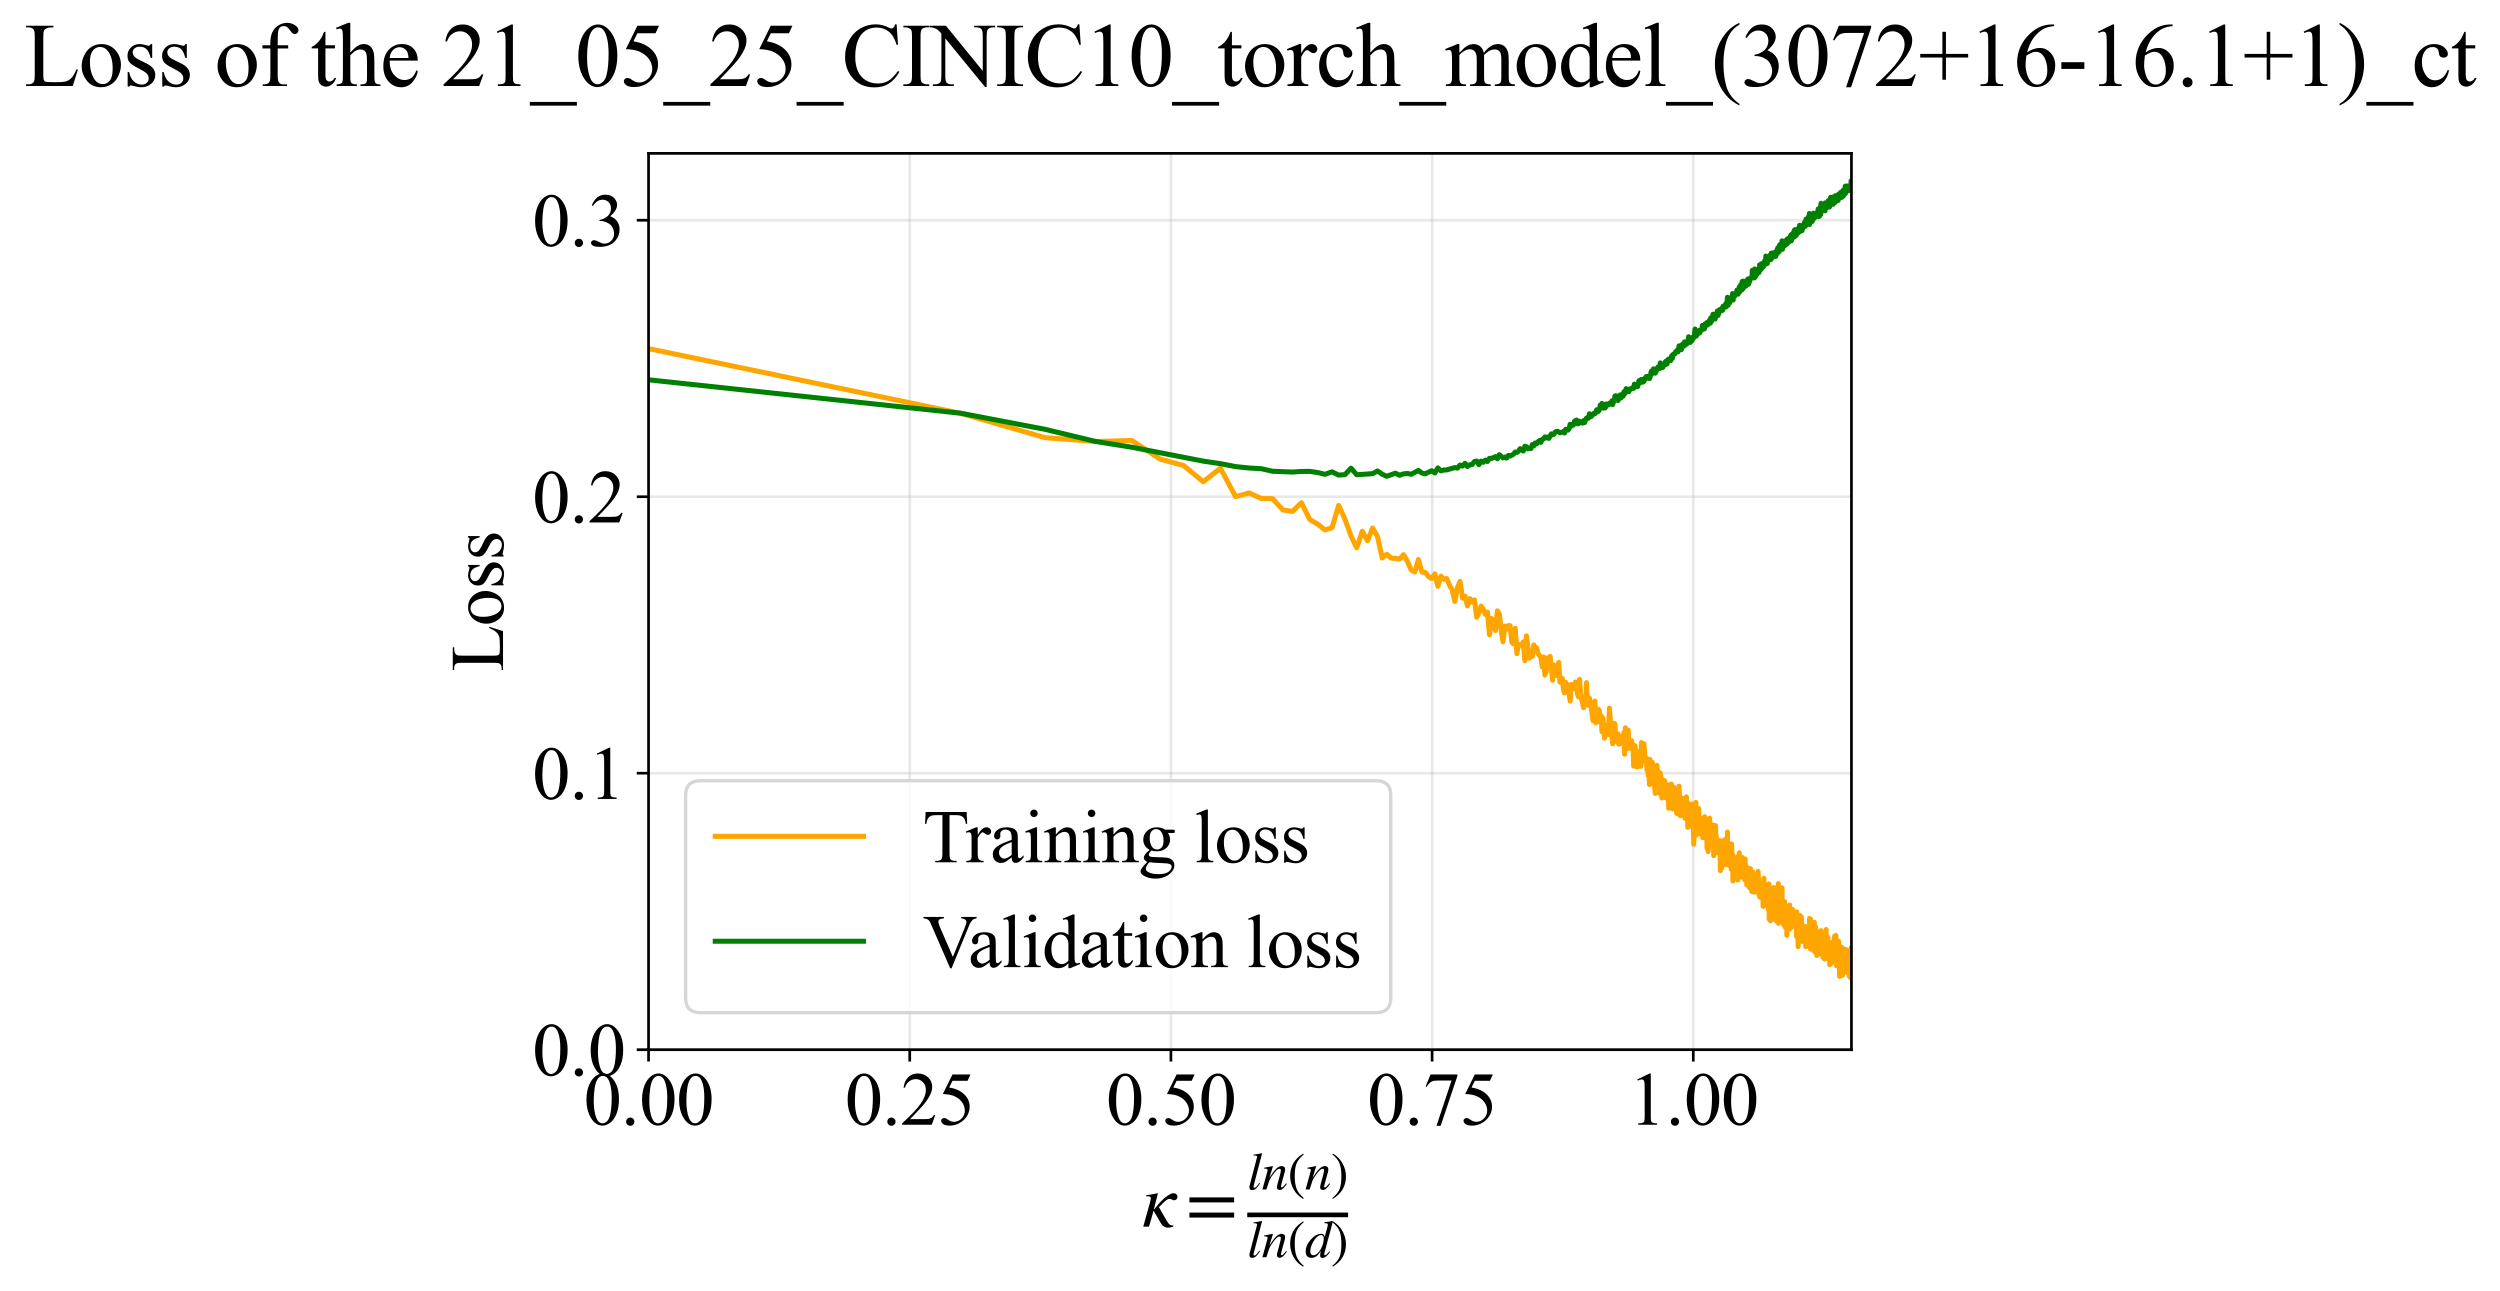 <?xml version="1.0" encoding="utf-8" standalone="no"?>
<!DOCTYPE svg PUBLIC "-//W3C//DTD SVG 1.1//EN"
  "http://www.w3.org/Graphics/SVG/1.1/DTD/svg11.dtd">
<svg xmlns:xlink="http://www.w3.org/1999/xlink" width="742.215pt" height="383.266pt" viewBox="0 0 742.215 383.266" xmlns="http://www.w3.org/2000/svg" version="1.1">
 <defs>
  <style type="text/css">*{stroke-linejoin: round; stroke-linecap: butt}</style>
 </defs>
 <g id="figure_1">
  <g id="patch_1">
   <path d="M -0 383.266 
L 742.215 383.266 
L 742.215 0 
L -0 0 
z
" style="fill: #ffffff"/>
  </g>
  <g id="axes_1">
   <g id="patch_2">
    <path d="M 192.548 311.644 
L 549.668 311.644 
L 549.668 45.532 
L 192.548 45.532 
z
" style="fill: #ffffff"/>
   </g>
   <g id="matplotlib.axis_1">
    <g id="xtick_1">
     <g id="line2d_1">
      <path d="M 192.548 311.644 
L 192.548 45.532 
" clip-path="url(#p0b2c00b12b)" style="fill: none; stroke: #b0b0b0; stroke-opacity: 0.3; stroke-width: 0.8; stroke-linecap: square"/>
     </g>
     <g id="line2d_2">
      <defs>
       <path id="m919ebcc24b" d="M 0 0 
L 0 3.5 
" style="stroke: #000000; stroke-width: 0.8"/>
      </defs>
      <g>
       <use xlink:href="#m919ebcc24b" x="192.548" y="311.644" style="stroke: #000000; stroke-width: 0.8"/>
      </g>
     </g>
     <g id="text_1">
      <!-- 0.00 -->
      <g transform="translate(173.298 333.92) scale(0.22 -0.22)">
       <defs>
        <path id="TimesNewRomanPSMT-30" d="M 231 2094 
Q 231 2819 450 3342 
Q 669 3866 1031 4122 
Q 1313 4325 1613 4325 
Q 2100 4325 2488 3828 
Q 2972 3213 2972 2159 
Q 2972 1422 2759 906 
Q 2547 391 2217 158 
Q 1888 -75 1581 -75 
Q 975 -75 572 641 
Q 231 1244 231 2094 
z
M 844 2016 
Q 844 1141 1059 588 
Q 1238 122 1591 122 
Q 1759 122 1940 273 
Q 2122 425 2216 781 
Q 2359 1319 2359 2297 
Q 2359 3022 2209 3506 
Q 2097 3866 1919 4016 
Q 1791 4119 1609 4119 
Q 1397 4119 1231 3928 
Q 1006 3669 925 3112 
Q 844 2556 844 2016 
z
" transform="scale(0.016)"/>
        <path id="TimesNewRomanPSMT-2e" d="M 800 606 
Q 947 606 1047 504 
Q 1147 403 1147 259 
Q 1147 116 1045 14 
Q 944 -88 800 -88 
Q 656 -88 554 14 
Q 453 116 453 259 
Q 453 406 554 506 
Q 656 606 800 606 
z
" transform="scale(0.016)"/>
       </defs>
       <use xlink:href="#TimesNewRomanPSMT-30"/>
       <use xlink:href="#TimesNewRomanPSMT-2e" transform="translate(50 0)"/>
       <use xlink:href="#TimesNewRomanPSMT-30" transform="translate(75 0)"/>
       <use xlink:href="#TimesNewRomanPSMT-30" transform="translate(125 0)"/>
      </g>
     </g>
    </g>
    <g id="xtick_2">
     <g id="line2d_3">
      <path d="M 270.089 311.644 
L 270.089 45.532 
" clip-path="url(#p0b2c00b12b)" style="fill: none; stroke: #b0b0b0; stroke-opacity: 0.3; stroke-width: 0.8; stroke-linecap: square"/>
     </g>
     <g id="line2d_4">
      <g>
       <use xlink:href="#m919ebcc24b" x="270.089" y="311.644" style="stroke: #000000; stroke-width: 0.8"/>
      </g>
     </g>
     <g id="text_2">
      <!-- 0.25 -->
      <g transform="translate(250.839 333.92) scale(0.22 -0.22)">
       <defs>
        <path id="TimesNewRomanPSMT-32" d="M 2934 816 
L 2638 0 
L 138 0 
L 138 116 
Q 1241 1122 1691 1759 
Q 2141 2397 2141 2925 
Q 2141 3328 1894 3587 
Q 1647 3847 1303 3847 
Q 991 3847 742 3664 
Q 494 3481 375 3128 
L 259 3128 
Q 338 3706 661 4015 
Q 984 4325 1469 4325 
Q 1984 4325 2329 3994 
Q 2675 3663 2675 3213 
Q 2675 2891 2525 2569 
Q 2294 2063 1775 1497 
Q 997 647 803 472 
L 1909 472 
Q 2247 472 2383 497 
Q 2519 522 2628 598 
Q 2738 675 2819 816 
L 2934 816 
z
" transform="scale(0.016)"/>
        <path id="TimesNewRomanPSMT-35" d="M 2778 4238 
L 2534 3706 
L 1259 3706 
L 981 3138 
Q 1809 3016 2294 2522 
Q 2709 2097 2709 1522 
Q 2709 1188 2573 903 
Q 2438 619 2231 419 
Q 2025 219 1772 97 
Q 1413 -75 1034 -75 
Q 653 -75 479 54 
Q 306 184 306 341 
Q 306 428 378 495 
Q 450 563 559 563 
Q 641 563 702 538 
Q 763 513 909 409 
Q 1144 247 1384 247 
Q 1750 247 2026 523 
Q 2303 800 2303 1197 
Q 2303 1581 2056 1914 
Q 1809 2247 1375 2428 
Q 1034 2569 447 2591 
L 1259 4238 
L 2778 4238 
z
" transform="scale(0.016)"/>
       </defs>
       <use xlink:href="#TimesNewRomanPSMT-30"/>
       <use xlink:href="#TimesNewRomanPSMT-2e" transform="translate(50 0)"/>
       <use xlink:href="#TimesNewRomanPSMT-32" transform="translate(75 0)"/>
       <use xlink:href="#TimesNewRomanPSMT-35" transform="translate(125 0)"/>
      </g>
     </g>
    </g>
    <g id="xtick_3">
     <g id="line2d_5">
      <path d="M 347.63 311.644 
L 347.63 45.532 
" clip-path="url(#p0b2c00b12b)" style="fill: none; stroke: #b0b0b0; stroke-opacity: 0.3; stroke-width: 0.8; stroke-linecap: square"/>
     </g>
     <g id="line2d_6">
      <g>
       <use xlink:href="#m919ebcc24b" x="347.63" y="311.644" style="stroke: #000000; stroke-width: 0.8"/>
      </g>
     </g>
     <g id="text_3">
      <!-- 0.50 -->
      <g transform="translate(328.38 333.92) scale(0.22 -0.22)">
       <use xlink:href="#TimesNewRomanPSMT-30"/>
       <use xlink:href="#TimesNewRomanPSMT-2e" transform="translate(50 0)"/>
       <use xlink:href="#TimesNewRomanPSMT-35" transform="translate(75 0)"/>
       <use xlink:href="#TimesNewRomanPSMT-30" transform="translate(125 0)"/>
      </g>
     </g>
    </g>
    <g id="xtick_4">
     <g id="line2d_7">
      <path d="M 425.172 311.644 
L 425.172 45.532 
" clip-path="url(#p0b2c00b12b)" style="fill: none; stroke: #b0b0b0; stroke-opacity: 0.3; stroke-width: 0.8; stroke-linecap: square"/>
     </g>
     <g id="line2d_8">
      <g>
       <use xlink:href="#m919ebcc24b" x="425.172" y="311.644" style="stroke: #000000; stroke-width: 0.8"/>
      </g>
     </g>
     <g id="text_4">
      <!-- 0.75 -->
      <g transform="translate(405.922 333.92) scale(0.22 -0.22)">
       <defs>
        <path id="TimesNewRomanPSMT-37" d="M 644 4238 
L 2916 4238 
L 2916 4119 
L 1503 -88 
L 1153 -88 
L 2419 3728 
L 1253 3728 
Q 900 3728 750 3644 
Q 488 3500 328 3200 
L 238 3234 
L 644 4238 
z
" transform="scale(0.016)"/>
       </defs>
       <use xlink:href="#TimesNewRomanPSMT-30"/>
       <use xlink:href="#TimesNewRomanPSMT-2e" transform="translate(50 0)"/>
       <use xlink:href="#TimesNewRomanPSMT-37" transform="translate(75 0)"/>
       <use xlink:href="#TimesNewRomanPSMT-35" transform="translate(125 0)"/>
      </g>
     </g>
    </g>
    <g id="xtick_5">
     <g id="line2d_9">
      <path d="M 502.713 311.644 
L 502.713 45.532 
" clip-path="url(#p0b2c00b12b)" style="fill: none; stroke: #b0b0b0; stroke-opacity: 0.3; stroke-width: 0.8; stroke-linecap: square"/>
     </g>
     <g id="line2d_10">
      <g>
       <use xlink:href="#m919ebcc24b" x="502.713" y="311.644" style="stroke: #000000; stroke-width: 0.8"/>
      </g>
     </g>
     <g id="text_5">
      <!-- 1.00 -->
      <g transform="translate(483.463 333.92) scale(0.22 -0.22)">
       <defs>
        <path id="TimesNewRomanPSMT-31" d="M 750 3822 
L 1781 4325 
L 1884 4325 
L 1884 747 
Q 1884 391 1914 303 
Q 1944 216 2037 169 
Q 2131 122 2419 116 
L 2419 0 
L 825 0 
L 825 116 
Q 1125 122 1212 167 
Q 1300 213 1334 289 
Q 1369 366 1369 747 
L 1369 3034 
Q 1369 3497 1338 3628 
Q 1316 3728 1258 3775 
Q 1200 3822 1119 3822 
Q 1003 3822 797 3725 
L 750 3822 
z
" transform="scale(0.016)"/>
       </defs>
       <use xlink:href="#TimesNewRomanPSMT-31"/>
       <use xlink:href="#TimesNewRomanPSMT-2e" transform="translate(50 0)"/>
       <use xlink:href="#TimesNewRomanPSMT-30" transform="translate(75 0)"/>
       <use xlink:href="#TimesNewRomanPSMT-30" transform="translate(125 0)"/>
      </g>
     </g>
    </g>
    <g id="text_6">
     <!-- $\kappa  = \frac{ln(n)}{ln(d)}$ -->
     <g transform="translate(339.098 364.186) scale(0.22 -0.22)">
      <defs>
       <path id="STIXGeneral-Italic-3ba" d="M 979 1440 
L 998 1446 
Q 1850 2541 2464 2790 
Q 2547 2822 2630 2822 
Q 2797 2822 2886 2736 
Q 2976 2650 2976 2522 
Q 2976 2387 2893 2307 
Q 2810 2227 2682 2227 
Q 2605 2227 2502 2288 
Q 2400 2349 2336 2349 
Q 2170 2349 1990 2205 
Q 1811 2061 1414 1645 
L 2042 544 
Q 2202 262 2310 182 
Q 2419 102 2624 102 
L 2624 0 
Q 2374 -83 2182 -83 
Q 1786 -83 1555 326 
L 960 1350 
L 576 0 
L 90 0 
L 640 1978 
Q 730 2317 730 2406 
Q 730 2560 518 2560 
L 339 2560 
L 339 2650 
Q 678 2694 1306 2822 
L 1325 2803 
L 979 1440 
z
" transform="scale(0.016)"/>
       <path id="STIXGeneral-Regular-3d" d="M 4077 2048 
L 307 2048 
L 307 2470 
L 4077 2470 
L 4077 2048 
z
M 4077 768 
L 307 768 
L 307 1190 
L 4077 1190 
L 4077 768 
z
" transform="scale(0.016)"/>
       <path id="STIXGeneral-Italic-6c" d="M 1786 4339 
L 806 595 
Q 755 410 755 320 
Q 755 205 864 205 
Q 1037 205 1293 570 
L 1453 794 
L 1542 730 
Q 1254 275 1046 102 
Q 838 -70 576 -70 
Q 262 -70 262 288 
Q 262 397 288 480 
L 1165 3834 
Q 1184 3898 1184 3955 
Q 1184 4096 870 4096 
L 755 4096 
L 755 4198 
Q 1203 4250 1747 4371 
L 1786 4339 
z
" transform="scale(0.016)"/>
       <path id="STIXGeneral-Italic-6e" d="M 2944 749 
L 3034 666 
Q 2707 218 2534 80 
Q 2362 -58 2138 -58 
Q 2010 -58 1923 28 
Q 1837 115 1837 288 
Q 1837 390 1939 768 
L 2221 1805 
Q 2310 2150 2310 2310 
Q 2310 2496 2157 2496 
Q 1971 2496 1750 2275 
Q 1530 2054 1210 1587 
Q 998 1274 899 1024 
Q 800 774 570 0 
L 90 0 
L 704 2240 
Q 717 2304 717 2349 
Q 717 2445 630 2480 
Q 544 2515 301 2522 
L 301 2624 
Q 550 2675 857 2729 
Q 1165 2784 1338 2822 
L 1363 2810 
L 934 1414 
Q 1408 2170 1753 2496 
Q 2099 2822 2413 2822 
Q 2611 2822 2720 2716 
Q 2829 2611 2829 2432 
Q 2829 2272 2765 2048 
L 2406 749 
Q 2317 429 2317 358 
Q 2317 243 2419 243 
Q 2541 243 2810 582 
Q 2854 634 2944 749 
z
" transform="scale(0.016)"/>
       <path id="STIXGeneral-Regular-28" d="M 1946 -1030 
L 1869 -1133 
Q 1126 -710 716 32 
Q 307 774 307 1613 
Q 307 3386 1888 4326 
L 1946 4224 
Q 1293 3667 1075 3126 
Q 858 2586 858 1632 
Q 858 685 1082 96 
Q 1306 -493 1946 -1030 
z
" transform="scale(0.016)"/>
       <path id="STIXGeneral-Regular-29" d="M 186 4224 
L 262 4326 
Q 992 3891 1408 3148 
Q 1824 2406 1824 1581 
Q 1824 -166 243 -1133 
L 186 -1030 
Q 845 -486 1059 54 
Q 1274 595 1274 1562 
Q 1274 2534 1059 3120 
Q 845 3706 186 4224 
z
" transform="scale(0.016)"/>
       <path id="STIXGeneral-Italic-64" d="M 3334 4371 
L 3373 4333 
L 3123 3360 
L 2739 1958 
Q 2323 429 2323 384 
Q 2323 256 2438 256 
Q 2522 256 2614 336 
Q 2707 416 2963 710 
L 3040 646 
Q 2547 -83 2099 -83 
Q 1978 -83 1907 -6 
Q 1837 70 1837 205 
Q 1837 397 1920 774 
Q 1645 307 1379 118 
Q 1114 -70 781 -70 
Q 461 -70 278 125 
Q 96 320 96 678 
Q 96 1440 713 2131 
Q 1331 2822 1965 2822 
Q 2163 2822 2256 2732 
Q 2349 2643 2381 2451 
L 2387 2451 
L 2675 3494 
Q 2765 3808 2765 3949 
Q 2765 4051 2694 4076 
Q 2624 4102 2355 4115 
L 2355 4224 
Q 2848 4269 3334 4371 
z
M 2278 2310 
Q 2278 2477 2185 2576 
Q 2093 2675 1978 2675 
Q 1677 2675 1395 2381 
Q 1075 2042 864 1571 
Q 653 1101 653 704 
Q 653 486 752 361 
Q 851 237 1024 237 
Q 1312 237 1606 550 
Q 1901 864 2089 1350 
Q 2278 1837 2278 2310 
z
" transform="scale(0.016)"/>
      </defs>
      <use xlink:href="#STIXGeneral-Italic-3ba" transform="translate(0 0.003)"/>
      <use xlink:href="#STIXGeneral-Regular-3d" transform="translate(58.84 0.003)"/>
      <use xlink:href="#STIXGeneral-Italic-6c" transform="translate(141.78 50.192) scale(0.7)"/>
      <use xlink:href="#STIXGeneral-Italic-6e" transform="translate(161.24 50.192) scale(0.7)"/>
      <use xlink:href="#STIXGeneral-Regular-28" transform="translate(196.24 50.192) scale(0.7)"/>
      <use xlink:href="#STIXGeneral-Italic-6e" transform="translate(219.55 50.192) scale(0.7)"/>
      <use xlink:href="#STIXGeneral-Regular-29" transform="translate(254.55 50.192) scale(0.7)"/>
      <use xlink:href="#STIXGeneral-Italic-6c" transform="translate(141.78 -41.258) scale(0.7)"/>
      <use xlink:href="#STIXGeneral-Italic-6e" transform="translate(161.24 -41.258) scale(0.7)"/>
      <use xlink:href="#STIXGeneral-Regular-28" transform="translate(196.24 -41.258) scale(0.7)"/>
      <use xlink:href="#STIXGeneral-Italic-64" transform="translate(219.55 -41.258) scale(0.7)"/>
      <use xlink:href="#STIXGeneral-Regular-29" transform="translate(254.55 -41.258) scale(0.7)"/>
      <path d="M 141.78 12.8 
L 141.78 19.05 
L 277.86 19.05 
L 277.86 12.8 
L 141.78 12.8 
z
"/>
     </g>
    </g>
   </g>
   <g id="matplotlib.axis_2">
    <g id="ytick_1">
     <g id="line2d_11">
      <path d="M 192.548 311.644 
L 549.668 311.644 
" clip-path="url(#p0b2c00b12b)" style="fill: none; stroke: #b0b0b0; stroke-opacity: 0.3; stroke-width: 0.8; stroke-linecap: square"/>
     </g>
     <g id="line2d_12">
      <defs>
       <path id="me3b9f6618c" d="M 0 0 
L -3.5 0 
" style="stroke: #000000; stroke-width: 0.8"/>
      </defs>
      <g>
       <use xlink:href="#me3b9f6618c" x="192.548" y="311.644" style="stroke: #000000; stroke-width: 0.8"/>
      </g>
     </g>
     <g id="text_7">
      <!-- 0.0 -->
      <g transform="translate(158.048 319.282) scale(0.22 -0.22)">
       <use xlink:href="#TimesNewRomanPSMT-30"/>
       <use xlink:href="#TimesNewRomanPSMT-2e" transform="translate(50 0)"/>
       <use xlink:href="#TimesNewRomanPSMT-30" transform="translate(75 0)"/>
      </g>
     </g>
    </g>
    <g id="ytick_2">
     <g id="line2d_13">
      <path d="M 192.548 229.558 
L 549.668 229.558 
" clip-path="url(#p0b2c00b12b)" style="fill: none; stroke: #b0b0b0; stroke-opacity: 0.3; stroke-width: 0.8; stroke-linecap: square"/>
     </g>
     <g id="line2d_14">
      <g>
       <use xlink:href="#me3b9f6618c" x="192.548" y="229.558" style="stroke: #000000; stroke-width: 0.8"/>
      </g>
     </g>
     <g id="text_8">
      <!-- 0.1 -->
      <g transform="translate(158.048 237.196) scale(0.22 -0.22)">
       <use xlink:href="#TimesNewRomanPSMT-30"/>
       <use xlink:href="#TimesNewRomanPSMT-2e" transform="translate(50 0)"/>
       <use xlink:href="#TimesNewRomanPSMT-31" transform="translate(75 0)"/>
      </g>
     </g>
    </g>
    <g id="ytick_3">
     <g id="line2d_15">
      <path d="M 192.548 147.472 
L 549.668 147.472 
" clip-path="url(#p0b2c00b12b)" style="fill: none; stroke: #b0b0b0; stroke-opacity: 0.3; stroke-width: 0.8; stroke-linecap: square"/>
     </g>
     <g id="line2d_16">
      <g>
       <use xlink:href="#me3b9f6618c" x="192.548" y="147.472" style="stroke: #000000; stroke-width: 0.8"/>
      </g>
     </g>
     <g id="text_9">
      <!-- 0.2 -->
      <g transform="translate(158.048 155.11) scale(0.22 -0.22)">
       <use xlink:href="#TimesNewRomanPSMT-30"/>
       <use xlink:href="#TimesNewRomanPSMT-2e" transform="translate(50 0)"/>
       <use xlink:href="#TimesNewRomanPSMT-32" transform="translate(75 0)"/>
      </g>
     </g>
    </g>
    <g id="ytick_4">
     <g id="line2d_17">
      <path d="M 192.548 65.386 
L 549.668 65.386 
" clip-path="url(#p0b2c00b12b)" style="fill: none; stroke: #b0b0b0; stroke-opacity: 0.3; stroke-width: 0.8; stroke-linecap: square"/>
     </g>
     <g id="line2d_18">
      <g>
       <use xlink:href="#me3b9f6618c" x="192.548" y="65.386" style="stroke: #000000; stroke-width: 0.8"/>
      </g>
     </g>
     <g id="text_10">
      <!-- 0.3 -->
      <g transform="translate(158.048 73.024) scale(0.22 -0.22)">
       <defs>
        <path id="TimesNewRomanPSMT-33" d="M 325 3431 
Q 506 3859 782 4092 
Q 1059 4325 1472 4325 
Q 1981 4325 2253 3994 
Q 2459 3747 2459 3466 
Q 2459 3003 1878 2509 
Q 2269 2356 2469 2072 
Q 2669 1788 2669 1403 
Q 2669 853 2319 450 
Q 1863 -75 997 -75 
Q 569 -75 414 31 
Q 259 138 259 259 
Q 259 350 332 419 
Q 406 488 509 488 
Q 588 488 669 463 
Q 722 447 909 348 
Q 1097 250 1169 231 
Q 1284 197 1416 197 
Q 1734 197 1970 444 
Q 2206 691 2206 1028 
Q 2206 1275 2097 1509 
Q 2016 1684 1919 1775 
Q 1784 1900 1550 2001 
Q 1316 2103 1072 2103 
L 972 2103 
L 972 2197 
Q 1219 2228 1467 2375 
Q 1716 2522 1828 2728 
Q 1941 2934 1941 3181 
Q 1941 3503 1739 3701 
Q 1538 3900 1238 3900 
Q 753 3900 428 3381 
L 325 3431 
z
" transform="scale(0.016)"/>
       </defs>
       <use xlink:href="#TimesNewRomanPSMT-30"/>
       <use xlink:href="#TimesNewRomanPSMT-2e" transform="translate(50 0)"/>
       <use xlink:href="#TimesNewRomanPSMT-33" transform="translate(75 0)"/>
      </g>
     </g>
    </g>
    <g id="text_11">
     <!-- Loss -->
     <g transform="translate(149.342 199.369) rotate(-90) scale(0.22 -0.22)">
      <defs>
       <path id="TimesNewRomanPSMT-4c" d="M 3669 1172 
L 3772 1150 
L 3409 0 
L 128 0 
L 128 116 
L 288 116 
Q 556 116 672 291 
Q 738 391 738 753 
L 738 3488 
Q 738 3884 650 3984 
Q 528 4122 288 4122 
L 128 4122 
L 128 4238 
L 2047 4238 
L 2047 4122 
Q 1709 4125 1573 4059 
Q 1438 3994 1388 3894 
Q 1338 3794 1338 3416 
L 1338 753 
Q 1338 494 1388 397 
Q 1425 331 1503 300 
Q 1581 269 1991 269 
L 2300 269 
Q 2788 269 2984 341 
Q 3181 413 3343 595 
Q 3506 778 3669 1172 
z
" transform="scale(0.016)"/>
       <path id="TimesNewRomanPSMT-6f" d="M 1600 2947 
Q 2250 2947 2644 2453 
Q 2978 2031 2978 1484 
Q 2978 1100 2793 706 
Q 2609 313 2286 112 
Q 1963 -88 1566 -88 
Q 919 -88 538 428 
Q 216 863 216 1403 
Q 216 1797 411 2186 
Q 606 2575 925 2761 
Q 1244 2947 1600 2947 
z
M 1503 2744 
Q 1338 2744 1170 2645 
Q 1003 2547 900 2300 
Q 797 2053 797 1666 
Q 797 1041 1045 587 
Q 1294 134 1700 134 
Q 2003 134 2200 384 
Q 2397 634 2397 1244 
Q 2397 2006 2069 2444 
Q 1847 2744 1503 2744 
z
" transform="scale(0.016)"/>
       <path id="TimesNewRomanPSMT-73" d="M 2050 2947 
L 2050 1972 
L 1947 1972 
Q 1828 2431 1642 2597 
Q 1456 2763 1169 2763 
Q 950 2763 815 2647 
Q 681 2531 681 2391 
Q 681 2216 781 2091 
Q 878 1963 1175 1819 
L 1631 1597 
Q 2266 1288 2266 781 
Q 2266 391 1970 151 
Q 1675 -88 1309 -88 
Q 1047 -88 709 6 
Q 606 38 541 38 
Q 469 38 428 -44 
L 325 -44 
L 325 978 
L 428 978 
Q 516 541 762 319 
Q 1009 97 1316 97 
Q 1531 97 1667 223 
Q 1803 350 1803 528 
Q 1803 744 1651 891 
Q 1500 1038 1047 1263 
Q 594 1488 453 1669 
Q 313 1847 313 2119 
Q 313 2472 555 2709 
Q 797 2947 1181 2947 
Q 1350 2947 1591 2875 
Q 1750 2828 1803 2828 
Q 1853 2828 1881 2850 
Q 1909 2872 1947 2947 
L 2050 2947 
z
" transform="scale(0.016)"/>
      </defs>
      <use xlink:href="#TimesNewRomanPSMT-4c"/>
      <use xlink:href="#TimesNewRomanPSMT-6f" transform="translate(61.084 0)"/>
      <use xlink:href="#TimesNewRomanPSMT-73" transform="translate(111.084 0)"/>
      <use xlink:href="#TimesNewRomanPSMT-73" transform="translate(150 0)"/>
     </g>
    </g>
   </g>
   <g id="line2d_19">
    <path d="M 192.548 103.503 
L 285.198 122.717 
L 310.176 129.917 
L 325.219 131.078 
L 336.019 130.766 
L 344.449 136.321 
L 351.365 138.187 
L 357.229 143.021 
L 362.318 138.99 
L 366.815 147.435 
L 370.842 146.356 
L 374.489 148.002 
L 377.821 148.047 
L 380.888 151.399 
L 383.729 151.819 
L 386.376 149.258 
L 388.853 154.24 
L 391.18 155.6 
L 393.375 157.33 
L 395.453 156.675 
L 397.424 150.034 
L 399.299 154.163 
L 401.088 159.084 
L 402.797 162.64 
L 404.434 157.73 
L 406.004 160.533 
L 407.513 156.759 
L 408.966 159.316 
L 410.365 165.668 
L 411.716 164.54 
L 413.021 165.699 
L 414.283 165.754 
L 415.506 165.981 
L 416.691 164.69 
L 417.84 166.642 
L 418.957 169.229 
L 420.042 169.816 
L 421.097 166.12 
L 422.125 169.847 
L 423.125 169.933 
L 424.101 171.181 
L 425.052 171.737 
L 425.981 170.382 
L 426.887 174.061 
L 427.773 171.062 
L 428.639 171.963 
L 429.487 171.762 
L 430.315 173.705 
L 431.127 175.1 
L 431.922 178.562 
L 432.7 174.433 
L 433.464 172.606 
L 434.212 177.554 
L 434.947 176.982 
L 435.667 179.901 
L 436.375 177.722 
L 437.07 178.788 
L 437.752 178.101 
L 438.423 183.272 
L 439.082 181.865 
L 439.73 179.925 
L 440.367 180.863 
L 440.994 182.414 
L 441.611 181.755 
L 442.219 188.47 
L 442.817 183.622 
L 443.405 185.167 
L 443.985 187.159 
L 444.557 181.343 
L 445.12 182.218 
L 445.675 187.078 
L 446.222 190.504 
L 446.761 185.871 
L 447.293 186.809 
L 447.818 185.72 
L 448.336 185.759 
L 448.847 190.668 
L 449.351 191.177 
L 449.849 186.539 
L 450.34 194.036 
L 450.826 191.284 
L 451.305 191.529 
L 451.778 191.604 
L 452.246 190.55 
L 452.708 196.155 
L 453.165 188.786 
L 454.062 195.417 
L 454.503 194.384 
L 454.939 194.861 
L 455.37 191.468 
L 455.796 192.624 
L 456.218 192.339 
L 456.635 194.032 
L 457.456 195.147 
L 457.86 198.002 
L 458.26 195.021 
L 458.656 200.385 
L 459.047 199.546 
L 459.435 195.315 
L 459.819 198.05 
L 460.199 194.876 
L 460.949 201.968 
L 461.318 197.439 
L 461.684 197.585 
L 462.046 200.543 
L 462.405 200.376 
L 462.761 196.678 
L 463.113 202.509 
L 463.462 202.134 
L 463.808 201.379 
L 464.151 204.488 
L 464.491 205.712 
L 464.828 202.575 
L 465.163 203.25 
L 465.494 203.533 
L 466.148 208.124 
L 466.471 203.195 
L 466.791 204.003 
L 467.109 203.313 
L 467.424 204.495 
L 467.736 202.478 
L 468.046 203.493 
L 468.354 206.155 
L 468.659 206.903 
L 468.962 201.693 
L 469.262 206.288 
L 470.149 210.108 
L 470.441 207.704 
L 470.73 208.796 
L 471.017 202.67 
L 471.302 209.349 
L 471.584 209.29 
L 471.865 207.226 
L 472.42 210.158 
L 472.968 213.948 
L 473.508 208.148 
L 473.775 214.608 
L 474.04 211.844 
L 474.304 212.425 
L 474.565 210.588 
L 474.825 211.087 
L 475.084 214.34 
L 475.34 212.559 
L 475.595 217.246 
L 475.848 213.13 
L 476.349 219.143 
L 476.597 218.072 
L 476.844 215.366 
L 477.089 215.966 
L 477.333 218.103 
L 477.575 216.338 
L 477.815 210.253 
L 478.054 213.401 
L 478.292 218.086 
L 478.528 218.197 
L 478.763 220.804 
L 478.996 216.203 
L 479.228 214.752 
L 479.458 214.963 
L 479.687 220.058 
L 479.915 218.948 
L 480.141 220.179 
L 480.366 217.878 
L 480.59 220.935 
L 480.813 219.497 
L 481.034 219.107 
L 481.254 220.392 
L 481.473 220.704 
L 481.69 218.44 
L 481.906 220.411 
L 482.122 217.488 
L 482.335 223.907 
L 482.548 216.056 
L 482.97 222.297 
L 483.387 216.727 
L 483.594 221.327 
L 483.8 221.169 
L 484.005 222.161 
L 484.411 219.927 
L 484.613 221.462 
L 484.814 221.092 
L 485.013 227.449 
L 485.409 221.384 
L 485.605 224.337 
L 485.801 223.921 
L 485.995 227.729 
L 486.189 227.408 
L 486.382 226.485 
L 486.573 223.18 
L 486.764 227.465 
L 486.953 224.532 
L 487.142 227.511 
L 487.33 220.463 
L 487.703 226.032 
L 487.888 225.045 
L 488.073 220.827 
L 488.439 225.83 
L 488.62 225.252 
L 488.801 225.517 
L 488.981 228.702 
L 489.16 225.334 
L 489.339 230.216 
L 489.516 227.12 
L 489.693 232.903 
L 489.869 225.483 
L 490.218 227.461 
L 490.564 226.348 
L 490.907 232.825 
L 491.078 231.127 
L 491.417 235.529 
L 491.585 230.869 
L 491.752 233.389 
L 491.919 227.21 
L 492.085 230.607 
L 492.251 230.348 
L 492.415 229.116 
L 492.579 235.481 
L 492.905 229.502 
L 493.067 230.803 
L 493.228 231.103 
L 493.389 236.923 
L 493.548 231.795 
L 493.708 233.784 
L 493.866 232.311 
L 494.024 232.751 
L 494.181 231.757 
L 494.494 236.831 
L 494.649 233.283 
L 494.804 232.83 
L 495.112 236.749 
L 495.265 235.862 
L 495.417 239.947 
L 495.569 234.213 
L 495.87 239.566 
L 496.02 233.781 
L 496.17 232.771 
L 496.318 239.295 
L 496.467 234.891 
L 496.614 240.152 
L 496.761 238.289 
L 496.908 233.695 
L 497.054 237.474 
L 497.199 236.38 
L 497.344 236.917 
L 497.489 234.341 
L 497.632 235.481 
L 497.776 241.487 
L 497.918 239.779 
L 498.061 239.594 
L 498.202 237.238 
L 498.343 239.331 
L 498.484 233.4 
L 498.764 242.072 
L 498.903 242.148 
L 499.042 241.592 
L 499.18 238.076 
L 499.318 240.098 
L 499.455 236.987 
L 499.591 240.029 
L 499.728 237.634 
L 499.863 240.404 
L 499.999 238.444 
L 500.133 242.422 
L 500.268 242.961 
L 500.401 242.159 
L 500.668 236.575 
L 500.932 240.286 
L 501.064 245.601 
L 501.195 238.515 
L 501.326 243.767 
L 501.456 239.739 
L 501.715 245.273 
L 501.844 239.472 
L 502.1 245.206 
L 502.228 238.726 
L 502.355 244.619 
L 502.482 243.726 
L 502.608 245.331 
L 502.734 244.954 
L 502.86 250.617 
L 503.11 242.859 
L 503.234 248.062 
L 503.358 244.87 
L 503.482 238.231 
L 503.605 240.923 
L 503.728 247.793 
L 503.85 242.883 
L 504.094 245.545 
L 504.215 244.611 
L 504.336 240.065 
L 504.456 245.2 
L 504.576 243.423 
L 504.696 247.545 
L 504.935 246.189 
L 505.053 243.063 
L 505.171 246.351 
L 505.289 245.849 
L 505.524 248.685 
L 505.641 242.937 
L 505.757 244.971 
L 505.874 242.834 
L 505.989 247.573 
L 506.105 242.49 
L 506.22 243.738 
L 506.335 247.712 
L 506.449 246.707 
L 506.563 246.703 
L 506.677 246.539 
L 506.79 251.762 
L 506.903 245.562 
L 507.016 246.428 
L 507.128 252.804 
L 507.241 250.857 
L 507.352 246.021 
L 507.464 248.99 
L 507.575 242.891 
L 507.796 249.269 
L 507.906 247.383 
L 508.016 248.703 
L 508.126 247.986 
L 508.235 245.829 
L 508.344 249.583 
L 508.452 245.622 
L 508.561 246.805 
L 508.669 244.959 
L 508.777 254.015 
L 508.884 251.529 
L 508.991 252.47 
L 509.098 246.66 
L 509.204 249.032 
L 509.311 245.117 
L 509.417 249.676 
L 509.522 248.146 
L 509.628 251.801 
L 509.733 251.497 
L 509.837 252.977 
L 509.942 250.152 
L 510.046 253.19 
L 510.15 252.88 
L 510.254 252.959 
L 510.46 249.555 
L 510.666 250.817 
L 510.768 258.458 
L 510.87 249.639 
L 511.174 257.69 
L 511.275 254.027 
L 511.376 254.952 
L 511.477 250.813 
L 511.577 252.575 
L 511.776 250.896 
L 511.876 253.878 
L 511.975 249.348 
L 512.074 256.275 
L 512.172 251.875 
L 512.369 256.686 
L 512.662 250.829 
L 512.759 253.328 
L 512.856 247.039 
L 512.952 254.992 
L 513.049 252.739 
L 513.241 255.83 
L 513.337 255.936 
L 513.527 257.072 
L 513.717 253.122 
L 514 258.062 
L 514.094 250.563 
L 514.281 255.402 
L 514.374 253.757 
L 514.467 261.545 
L 514.652 257.141 
L 514.744 257.337 
L 515.02 255.255 
L 515.111 255.787 
L 515.203 256.287 
L 515.294 259.856 
L 515.475 254.422 
L 515.745 259.565 
L 515.835 255.081 
L 515.924 261.248 
L 516.014 260.256 
L 516.103 256.172 
L 516.192 259.08 
L 516.369 253.194 
L 516.545 258.909 
L 516.721 256.355 
L 516.895 260.39 
L 516.982 258.679 
L 517.069 259.598 
L 517.243 254.545 
L 517.329 259.849 
L 517.415 257.571 
L 517.501 258.551 
L 517.587 257.898 
L 517.757 259.094 
L 517.843 257.579 
L 518.012 261.242 
L 518.097 255.014 
L 518.181 258.874 
L 518.266 256.88 
L 518.433 260.685 
L 518.517 257.308 
L 518.601 262.718 
L 518.684 262.547 
L 518.767 262.59 
L 518.933 261.554 
L 519.015 261.567 
L 519.18 262.867 
L 519.262 261.984 
L 519.344 259.263 
L 519.426 263.527 
L 519.507 260.915 
L 519.589 263.536 
L 519.67 257.873 
L 519.751 259.53 
L 519.832 263.665 
L 519.913 259.833 
L 519.993 260.226 
L 520.073 264.704 
L 520.234 261.195 
L 520.314 261.322 
L 520.393 258.902 
L 520.552 262.204 
L 520.631 262.18 
L 520.71 264.868 
L 520.789 261.686 
L 520.868 262.201 
L 520.947 263.478 
L 521.103 260.261 
L 521.259 263.113 
L 521.337 260.727 
L 521.415 264.127 
L 521.492 264.086 
L 521.724 261.026 
L 521.801 264.751 
L 521.954 258.714 
L 522.259 265.764 
L 522.334 264.217 
L 522.485 266.342 
L 522.561 262.35 
L 522.636 266.399 
L 522.711 262.586 
L 522.861 265.768 
L 522.935 264.323 
L 523.01 265.546 
L 523.306 263.073 
L 523.454 269.092 
L 523.674 260.744 
L 523.82 266.483 
L 524.038 262.849 
L 524.11 264.759 
L 524.182 262.622 
L 524.327 266.225 
L 524.398 263.367 
L 524.613 268.813 
L 524.827 266.568 
L 524.898 268.865 
L 524.968 266.879 
L 525.039 270.085 
L 525.11 268 
L 525.18 262.431 
L 525.25 272.902 
L 525.32 266.581 
L 525.39 267.281 
L 525.46 265.518 
L 525.53 267.482 
L 525.6 273.369 
L 525.739 267.644 
L 525.808 269.238 
L 525.877 268.491 
L 525.946 266.089 
L 526.015 268.116 
L 526.084 266.816 
L 526.152 267.306 
L 526.221 266.504 
L 526.289 270.425 
L 526.494 264.777 
L 526.562 268.922 
L 526.63 263.498 
L 526.697 270.203 
L 526.765 266.985 
L 526.832 269.198 
L 526.9 264.669 
L 526.967 267.615 
L 527.034 268.222 
L 527.101 273.164 
L 527.168 270.204 
L 527.368 265.852 
L 527.434 267.577 
L 527.567 268.944 
L 527.633 273.655 
L 527.699 268.538 
L 527.765 270.592 
L 527.83 271.015 
L 527.961 262.356 
L 528.027 274.126 
L 528.092 269.233 
L 528.222 266.524 
L 528.287 267.684 
L 528.352 267.279 
L 528.417 272.858 
L 528.482 271.816 
L 528.546 270.985 
L 528.611 272.007 
L 528.803 268.271 
L 528.995 271.577 
L 529.058 263.62 
L 529.122 273.197 
L 529.186 271.317 
L 529.249 268.193 
L 529.312 270.006 
L 529.501 274.478 
L 529.752 268.22 
L 529.815 267.692 
L 530.001 275.267 
L 530.063 269.098 
L 530.125 272.313 
L 530.187 271.365 
L 530.249 273.443 
L 530.31 272.476 
L 530.372 272.977 
L 530.433 270.076 
L 530.495 277.685 
L 530.556 269.681 
L 530.617 274.901 
L 530.739 269.137 
L 530.8 270.458 
L 530.861 273.805 
L 530.922 270.976 
L 531.043 275.74 
L 531.163 270.416 
L 531.223 273.211 
L 531.284 272.351 
L 531.344 268.698 
L 531.404 275.772 
L 531.463 272.434 
L 531.642 274.526 
L 531.702 273.35 
L 531.761 275.355 
L 531.82 271.784 
L 531.88 274.943 
L 531.939 273.398 
L 531.998 271.218 
L 532.057 272.56 
L 532.115 273.156 
L 532.233 270.044 
L 532.35 273.243 
L 532.408 272.443 
L 532.467 273.236 
L 532.525 272.383 
L 532.699 274.854 
L 532.872 272.831 
L 533.045 275.069 
L 533.102 274.308 
L 533.159 275.348 
L 533.216 270.912 
L 533.274 273.336 
L 533.387 278.02 
L 533.444 270.735 
L 533.501 271.857 
L 533.558 275.762 
L 533.614 273.512 
L 533.727 274.951 
L 533.84 281.016 
L 534.008 274.071 
L 534.064 277.018 
L 534.12 273.789 
L 534.176 277.486 
L 534.231 275.741 
L 534.342 278.85 
L 534.398 271.784 
L 534.453 276.568 
L 534.509 277.068 
L 534.674 274.832 
L 534.729 276.879 
L 534.784 272.215 
L 534.839 273.362 
L 534.893 273.706 
L 535.057 279.479 
L 535.112 275.861 
L 535.166 278.928 
L 535.274 276.56 
L 535.329 276.968 
L 535.49 276.26 
L 535.598 278.582 
L 535.652 275.744 
L 535.705 277.623 
L 535.759 277.28 
L 535.812 275.031 
L 535.866 278.867 
L 535.919 275.835 
L 536.078 281.047 
L 536.131 275.545 
L 536.184 276.584 
L 536.237 278.695 
L 536.29 275.823 
L 536.343 277.048 
L 536.395 276.192 
L 536.448 277.35 
L 536.501 280.962 
L 536.553 280.794 
L 536.605 276.224 
L 536.71 276.431 
L 536.762 280.937 
L 536.814 275.028 
L 536.866 277.173 
L 536.918 278.143 
L 536.97 275.827 
L 537.022 276.688 
L 537.073 279.508 
L 537.125 279.021 
L 537.228 272.666 
L 537.28 279.408 
L 537.331 277.101 
L 537.485 272.837 
L 537.536 281.756 
L 537.587 279.381 
L 537.638 277.65 
L 537.689 279.595 
L 537.74 280.398 
L 537.892 275.071 
L 538.044 279.068 
L 538.094 278.746 
L 538.144 275.624 
L 538.194 278.087 
L 538.245 280.678 
L 538.295 278.559 
L 538.345 275.271 
L 538.395 280.95 
L 538.445 277.359 
L 538.544 282.304 
L 538.644 273.826 
L 538.693 281.273 
L 538.743 280.673 
L 538.792 279.354 
L 538.842 281.95 
L 538.941 282.674 
L 539.039 275.18 
L 539.088 280.328 
L 539.186 279.443 
L 539.235 279.458 
L 539.284 279.591 
L 539.333 277.744 
L 539.381 283.662 
L 539.43 276.907 
L 539.527 281.452 
L 539.624 277.028 
L 539.672 282.381 
L 539.721 280.616 
L 539.769 278.504 
L 539.817 280.317 
L 539.913 283.254 
L 540.009 281.517 
L 540.105 278.558 
L 540.153 281.769 
L 540.201 279.719 
L 540.296 278.405 
L 540.343 280.679 
L 540.391 280.158 
L 540.438 279.794 
L 540.486 276.376 
L 540.533 280.581 
L 540.58 280.283 
L 540.627 276.311 
L 540.674 279.001 
L 540.722 281.599 
L 540.769 278.674 
L 540.815 280.627 
L 540.862 277.29 
L 540.909 280.299 
L 541.049 277.619 
L 541.189 284.198 
L 541.328 280.219 
L 541.467 284.027 
L 541.513 280.708 
L 541.559 280.819 
L 541.651 280.394 
L 541.697 284.72 
L 541.743 284.362 
L 541.789 280.832 
L 541.88 281.341 
L 541.926 281.177 
L 541.971 281.269 
L 542.017 284.641 
L 542.062 284.537 
L 542.153 275.965 
L 542.198 280.511 
L 542.243 280.392 
L 542.289 284.322 
L 542.334 282.714 
L 542.379 278.477 
L 542.469 279.427 
L 542.604 283.932 
L 542.693 278.348 
L 542.738 281.158 
L 542.782 281.16 
L 542.827 282.181 
L 542.871 281.56 
L 542.916 281.091 
L 542.96 283.845 
L 543.049 283.634 
L 543.093 284.11 
L 543.138 281.335 
L 543.182 283.718 
L 543.226 286.41 
L 543.27 282.611 
L 543.314 283.219 
L 543.358 283.114 
L 543.446 283.662 
L 543.489 279.989 
L 543.577 286.098 
L 543.708 280.827 
L 543.751 281.847 
L 543.838 279.905 
L 543.882 282.501 
L 543.925 280.459 
L 543.968 280.829 
L 544.011 282.323 
L 544.055 281.564 
L 544.141 279.701 
L 544.184 279.953 
L 544.227 279.884 
L 544.27 280.609 
L 544.355 284.46 
L 544.398 282.848 
L 544.441 285.061 
L 544.569 278.456 
L 544.611 284.544 
L 544.654 277.979 
L 544.696 282.269 
L 544.739 283.95 
L 544.824 283.534 
L 544.866 282.765 
L 544.95 284.383 
L 544.992 283.048 
L 545.034 277.693 
L 545.077 285.991 
L 545.119 283.606 
L 545.16 284.052 
L 545.286 286.703 
L 545.328 281.379 
L 545.411 284.193 
L 545.536 283.273 
L 545.578 281.441 
L 545.619 286.489 
L 545.66 285.568 
L 545.826 279.426 
L 545.867 280.907 
L 545.949 286.503 
L 545.99 280.406 
L 546.072 284.237 
L 546.154 289.855 
L 546.195 284.034 
L 546.276 285.451 
L 546.317 283.027 
L 546.398 283.869 
L 546.439 283.949 
L 546.48 284.581 
L 546.561 283.85 
L 546.601 288.361 
L 546.641 283.519 
L 546.722 286.184 
L 546.802 281.27 
L 546.843 286.152 
L 546.883 285.193 
L 546.923 282.321 
L 546.963 286.293 
L 547.003 289.565 
L 547.043 285.017 
L 547.083 287.091 
L 547.162 285.833 
L 547.282 282.949 
L 547.321 287.666 
L 547.361 284.818 
L 547.44 281.723 
L 547.48 287.074 
L 547.559 286.08 
L 547.598 286.655 
L 547.677 281.969 
L 547.716 282.011 
L 547.755 282.245 
L 547.912 288.163 
L 548.029 281.912 
L 548.068 288.438 
L 548.145 284.45 
L 548.223 286.964 
L 548.262 285.905 
L 548.3 283.921 
L 548.339 284.114 
L 548.455 287.602 
L 548.493 283.858 
L 548.531 284.481 
L 548.57 288.799 
L 548.647 285.43 
L 548.761 282.959 
L 548.8 288.717 
L 548.876 284.827 
L 548.914 282.19 
L 548.952 287.186 
L 548.99 287.384 
L 549.028 289.784 
L 549.066 286.071 
L 549.179 286.718 
L 549.217 284.781 
L 549.255 288.494 
L 549.293 286.981 
L 549.368 287.511 
L 549.405 287.341 
L 549.443 290.324 
L 549.48 286.334 
L 549.518 287.835 
L 549.593 285.218 
L 549.668 281.57 
L 549.668 281.57 
" clip-path="url(#p0b2c00b12b)" style="fill: none; stroke: #ffa500; stroke-width: 1.5; stroke-linecap: square"/>
   </g>
   <g id="line2d_20">
    <path d="M 192.548 112.756 
L 285.198 122.673 
L 310.176 127.442 
L 325.219 131.049 
L 336.019 132.774 
L 357.229 136.9 
L 362.318 137.65 
L 366.815 138.525 
L 370.842 138.944 
L 374.489 139.161 
L 377.821 139.907 
L 383.729 140.143 
L 386.376 139.969 
L 388.853 139.944 
L 391.18 140.288 
L 393.375 140.814 
L 395.453 140.084 
L 397.424 141.046 
L 399.299 140.92 
L 401.088 138.996 
L 402.797 140.95 
L 407.513 140.619 
L 408.966 139.822 
L 410.365 140.8 
L 411.716 141.394 
L 414.283 140.482 
L 415.506 141.097 
L 416.691 140.688 
L 417.84 140.552 
L 418.957 140.823 
L 421.097 139.666 
L 422.125 140.432 
L 423.125 140.669 
L 425.052 139.745 
L 425.981 140.4 
L 426.887 138.915 
L 427.773 139.79 
L 428.639 139.534 
L 429.487 139.511 
L 431.922 138.812 
L 432.7 138.983 
L 433.464 138.061 
L 434.212 138.36 
L 434.947 137.551 
L 435.667 138.497 
L 436.375 137.973 
L 437.07 137.906 
L 437.752 137.007 
L 438.423 136.884 
L 439.082 137.945 
L 439.73 136.903 
L 440.367 137.244 
L 440.994 136.601 
L 441.611 137.006 
L 442.219 136.057 
L 442.817 136.113 
L 443.985 135.57 
L 444.557 136.22 
L 445.12 134.999 
L 446.222 135.937 
L 446.761 135.694 
L 447.293 135.992 
L 447.818 135.2 
L 448.336 135.404 
L 449.351 134.844 
L 449.849 134.194 
L 450.34 134.325 
L 450.826 133.949 
L 451.305 133.204 
L 452.246 133.888 
L 452.708 132.483 
L 453.165 132.621 
L 453.616 133.248 
L 454.062 132.979 
L 454.503 133.186 
L 454.939 131.984 
L 455.37 132.362 
L 455.796 131.513 
L 456.218 131.741 
L 456.635 131.138 
L 457.048 130.793 
L 457.456 131.331 
L 457.86 130.444 
L 458.26 130.296 
L 458.656 129.713 
L 459.047 130.008 
L 459.435 129.767 
L 459.819 130.151 
L 460.576 128.814 
L 460.949 129.065 
L 461.318 128.94 
L 461.684 128.311 
L 462.046 128.092 
L 462.405 128.028 
L 463.113 128.505 
L 463.462 128.36 
L 463.808 128.353 
L 464.151 128.073 
L 464.491 128.538 
L 464.828 127.441 
L 465.494 127.702 
L 465.822 127.326 
L 466.148 125.969 
L 466.471 126.53 
L 466.791 126.248 
L 467.109 126.181 
L 467.424 125.12 
L 468.046 124.706 
L 468.354 125.826 
L 468.659 125.769 
L 468.962 125.064 
L 469.262 125.47 
L 469.56 125.424 
L 469.856 125.601 
L 470.149 124.876 
L 470.441 125.457 
L 470.73 124.597 
L 471.017 124.125 
L 471.302 124.055 
L 471.584 124.168 
L 471.865 122.856 
L 472.144 122.996 
L 472.42 123.639 
L 473.239 122.686 
L 473.508 122.821 
L 473.775 122.479 
L 474.04 121.658 
L 474.304 122.273 
L 474.565 122.08 
L 474.825 121.713 
L 475.084 120.283 
L 475.34 120.241 
L 475.595 119.762 
L 475.848 120.855 
L 476.099 121.169 
L 476.349 120.627 
L 476.597 121.071 
L 476.844 119.928 
L 477.089 120.19 
L 477.575 120.217 
L 477.815 119.711 
L 478.054 119.858 
L 478.292 119.69 
L 478.528 119.017 
L 478.763 120.129 
L 478.996 119.39 
L 479.228 119.091 
L 479.458 117.578 
L 479.687 117.481 
L 479.915 118.448 
L 480.141 117.936 
L 480.366 118.91 
L 480.59 118.501 
L 480.813 117.453 
L 481.034 117.236 
L 481.254 118.139 
L 481.473 117.138 
L 481.906 117.587 
L 482.122 116.315 
L 482.335 116.902 
L 482.548 116.561 
L 482.76 115.389 
L 482.97 116.335 
L 483.387 115.682 
L 483.594 116.26 
L 483.8 115.487 
L 484.209 115.532 
L 484.411 115.262 
L 484.613 115.233 
L 484.814 115.061 
L 485.013 115.287 
L 485.212 114.058 
L 485.605 114.835 
L 485.801 114.726 
L 486.189 114.777 
L 486.573 113.035 
L 486.764 113.807 
L 487.142 112.711 
L 487.33 112.658 
L 487.517 113.378 
L 487.703 113.447 
L 487.888 113.369 
L 488.073 113.15 
L 488.256 112.361 
L 488.439 112.625 
L 488.62 111.976 
L 488.801 111.755 
L 488.981 111.745 
L 489.16 112.224 
L 489.339 111.916 
L 489.693 112.392 
L 489.869 112.058 
L 490.218 110.273 
L 490.392 110.112 
L 490.564 110.75 
L 490.736 110.826 
L 490.907 109.5 
L 491.078 110.485 
L 491.248 110.193 
L 491.417 110.786 
L 491.585 110.289 
L 491.752 110.192 
L 491.919 109.341 
L 492.085 109.704 
L 492.251 108.943 
L 492.415 109.25 
L 492.579 109.167 
L 492.742 109.409 
L 492.905 107.74 
L 493.067 109.041 
L 493.228 108.133 
L 493.548 109.119 
L 493.708 109.033 
L 493.866 108.409 
L 494.024 108.26 
L 494.494 107.313 
L 494.649 108.189 
L 494.804 107.359 
L 494.958 107.994 
L 495.112 106.826 
L 495.265 107 
L 495.417 106.596 
L 495.569 106.611 
L 495.72 107.03 
L 495.87 106.909 
L 496.02 107.047 
L 496.318 105.587 
L 496.467 106.418 
L 496.761 105.183 
L 497.054 105.06 
L 497.199 105.075 
L 497.344 104.945 
L 497.489 104.406 
L 497.632 104.428 
L 497.776 104.162 
L 497.918 104.366 
L 498.061 103.861 
L 498.202 104.412 
L 498.343 103.839 
L 498.484 102.679 
L 498.764 103.346 
L 498.903 102.681 
L 499.18 103.796 
L 499.318 102.401 
L 499.455 102.621 
L 499.591 102.144 
L 499.728 102.876 
L 499.863 102.784 
L 500.133 101.503 
L 500.268 102.503 
L 500.535 102.137 
L 500.668 102.187 
L 500.8 101.38 
L 500.932 101.984 
L 501.064 101.092 
L 501.195 101.636 
L 501.326 99.97 
L 501.586 101.142 
L 501.715 100.877 
L 501.844 101.642 
L 501.972 101.429 
L 502.228 100.789 
L 502.355 101.119 
L 502.482 100.154 
L 502.608 100.131 
L 502.734 100.443 
L 502.985 99.918 
L 503.234 97.692 
L 503.605 99.788 
L 503.728 98.74 
L 503.85 99.363 
L 503.972 99.182 
L 504.094 98.323 
L 504.215 98.415 
L 504.336 98.681 
L 504.456 98.115 
L 504.576 98.859 
L 504.696 98.742 
L 505.053 97.806 
L 505.171 97.968 
L 505.289 97.592 
L 505.407 96.622 
L 505.524 96.672 
L 505.641 97.759 
L 505.757 96.564 
L 505.989 97.637 
L 506.105 97.457 
L 506.22 96.132 
L 506.335 96.857 
L 506.449 96.637 
L 506.677 95.884 
L 506.79 95.742 
L 507.016 96.428 
L 507.241 95.699 
L 507.352 95.585 
L 507.464 95.117 
L 507.575 95.146 
L 507.796 95.935 
L 507.906 94.35 
L 508.016 94.525 
L 508.126 95.413 
L 508.235 94.702 
L 508.344 94.911 
L 508.561 93.279 
L 508.777 94.266 
L 509.204 94.719 
L 509.417 93.494 
L 509.522 93.551 
L 509.628 93.003 
L 509.733 93.464 
L 509.837 92.344 
L 510.046 93.666 
L 510.15 92.315 
L 510.254 93.204 
L 510.46 91.951 
L 510.563 92.004 
L 510.666 92.372 
L 511.073 91.603 
L 511.174 92.227 
L 511.275 91.909 
L 511.477 92.038 
L 511.577 90.909 
L 511.677 91.469 
L 511.776 91.361 
L 511.876 90.857 
L 511.975 91.04 
L 512.074 90.731 
L 512.172 90.938 
L 512.369 90.151 
L 512.467 91.111 
L 512.759 89.544 
L 512.856 88.252 
L 512.952 90.644 
L 513.049 90.62 
L 513.241 90.154 
L 513.337 89.934 
L 513.432 89.308 
L 513.527 89.871 
L 513.622 89.632 
L 513.717 88.789 
L 513.812 88.849 
L 513.906 89.048 
L 514 88.844 
L 514.094 88.946 
L 514.188 88.023 
L 514.281 88.352 
L 514.374 87.152 
L 514.56 89.063 
L 514.652 87.514 
L 514.744 88.145 
L 514.928 87.227 
L 515.02 87.936 
L 515.111 87.185 
L 515.203 87.277 
L 515.294 87.334 
L 515.475 86.909 
L 515.565 87.146 
L 515.655 86.143 
L 515.835 87.225 
L 515.924 86.787 
L 516.014 87.326 
L 516.369 85.187 
L 516.457 86.711 
L 516.545 86.366 
L 516.808 84.506 
L 516.895 85.831 
L 516.982 85.794 
L 517.156 86.061 
L 517.243 83.546 
L 517.329 85.698 
L 517.415 85.308 
L 517.501 85.657 
L 517.587 83.463 
L 517.672 84.652 
L 517.757 84.036 
L 518.012 85.067 
L 518.266 83.493 
L 518.35 84.897 
L 518.433 83.777 
L 518.517 83.844 
L 518.684 83.51 
L 518.767 83.113 
L 518.85 83.676 
L 518.933 82.816 
L 519.015 83.056 
L 519.098 84.391 
L 519.262 83.11 
L 519.344 83.802 
L 519.589 82.597 
L 519.67 82.763 
L 519.751 82.706 
L 519.832 82.448 
L 519.993 82.667 
L 520.073 82.152 
L 520.154 82.529 
L 520.234 80.266 
L 520.393 81.998 
L 520.473 80.836 
L 520.631 81.922 
L 520.71 82.238 
L 520.789 81.958 
L 520.868 82.497 
L 520.947 79.841 
L 521.181 82.135 
L 521.259 80.872 
L 521.337 81.408 
L 521.415 80.816 
L 521.57 81.481 
L 521.724 80.642 
L 521.801 80.555 
L 521.877 80.887 
L 521.954 80.725 
L 522.03 79.904 
L 522.183 80.932 
L 522.334 80.538 
L 522.41 78.609 
L 522.485 79.98 
L 522.561 79.635 
L 522.636 79.573 
L 522.711 79.316 
L 522.861 79.957 
L 523.01 78.27 
L 523.084 78.512 
L 523.158 78.604 
L 523.232 79.481 
L 523.306 78.537 
L 523.38 79.008 
L 523.454 78.644 
L 523.527 79.188 
L 523.601 79.035 
L 523.674 78.865 
L 523.747 77.937 
L 523.82 78.671 
L 523.893 77.434 
L 523.965 77.879 
L 524.182 78.447 
L 524.255 76.024 
L 524.327 78.07 
L 524.398 77.613 
L 524.47 77.717 
L 524.542 77.114 
L 524.684 78.235 
L 524.756 76.65 
L 524.827 77.248 
L 524.898 77.343 
L 524.968 77.248 
L 525.11 76.248 
L 525.18 77.123 
L 525.25 77.04 
L 525.46 75.801 
L 525.6 77.154 
L 525.669 76.225 
L 525.739 77.051 
L 525.808 76.912 
L 525.877 75.152 
L 525.946 76.313 
L 526.015 75.745 
L 526.152 76.574 
L 526.221 75.196 
L 526.289 75.737 
L 526.426 75.066 
L 526.63 75.939 
L 526.697 75.17 
L 526.832 75.699 
L 526.967 74.881 
L 527.034 75.382 
L 527.101 75.031 
L 527.168 76.123 
L 527.235 75.012 
L 527.301 75.237 
L 527.434 74.558 
L 527.501 75.488 
L 527.633 73.958 
L 527.699 75.228 
L 527.765 74.755 
L 527.83 73.573 
L 527.896 74.538 
L 527.961 74.33 
L 528.157 73.558 
L 528.222 74.724 
L 528.287 72.828 
L 528.352 74.11 
L 528.417 73.596 
L 528.482 73.982 
L 528.611 72.477 
L 528.739 73.753 
L 528.803 73.205 
L 528.867 73.212 
L 528.931 73.241 
L 528.995 73.793 
L 529.058 71.516 
L 529.122 72.152 
L 529.186 74.004 
L 529.249 73.36 
L 529.438 71.713 
L 529.564 73.148 
L 529.627 71.925 
L 529.69 73.08 
L 529.752 72.286 
L 529.815 72.338 
L 529.877 72.019 
L 529.939 72.718 
L 530.001 71.492 
L 530.063 72.762 
L 530.125 71.583 
L 530.187 72.48 
L 530.249 72.29 
L 530.31 71.391 
L 530.372 72.49 
L 530.433 71.213 
L 530.495 72.475 
L 530.556 71.931 
L 530.678 70.886 
L 530.739 71.863 
L 530.8 71.17 
L 530.861 71.299 
L 530.922 72.015 
L 530.982 71.233 
L 531.043 71.496 
L 531.223 70.564 
L 531.284 71.375 
L 531.344 70.984 
L 531.404 70.62 
L 531.463 71.256 
L 531.523 70.989 
L 531.642 69.852 
L 531.82 71.507 
L 531.88 71.035 
L 531.939 69.561 
L 531.998 70.646 
L 532.115 69.609 
L 532.174 70.679 
L 532.233 69.641 
L 532.291 69.692 
L 532.35 70.539 
L 532.525 68.82 
L 532.583 70.408 
L 532.641 70.068 
L 532.699 68.418 
L 532.757 69.928 
L 532.814 69.569 
L 532.872 68.172 
L 532.93 70.045 
L 532.987 68.885 
L 533.045 70.084 
L 533.102 69.727 
L 533.159 68.742 
L 533.331 69.796 
L 533.501 68.772 
L 533.558 69.209 
L 533.614 68.964 
L 533.727 69.213 
L 533.84 68.839 
L 533.896 69.108 
L 533.952 68.842 
L 534.008 67.598 
L 534.064 68.297 
L 534.176 68.039 
L 534.287 66.884 
L 534.342 67.342 
L 534.398 68.718 
L 534.453 67.756 
L 534.509 68.314 
L 534.564 68.285 
L 534.619 67.949 
L 534.674 68.435 
L 534.839 67.703 
L 534.893 67.18 
L 535.003 68.464 
L 535.057 67.32 
L 535.112 67.889 
L 535.166 67.928 
L 535.329 66.766 
L 535.49 66.811 
L 535.544 67.08 
L 535.705 66.019 
L 535.759 67.011 
L 535.812 66.734 
L 535.866 66.427 
L 535.919 67.236 
L 535.972 66.127 
L 536.078 66.16 
L 536.131 66.934 
L 536.184 65.045 
L 536.237 65.269 
L 536.395 66.598 
L 536.501 65.738 
L 536.553 65.929 
L 536.605 65.686 
L 536.658 66.09 
L 536.71 65.465 
L 536.866 66.441 
L 536.918 64.326 
L 536.97 65.627 
L 537.022 65.67 
L 537.073 64.685 
L 537.125 66.346 
L 537.177 63.389 
L 537.228 66.655 
L 537.28 63.809 
L 537.331 65.676 
L 537.382 65.209 
L 537.485 64.94 
L 537.536 65.29 
L 537.689 63.887 
L 537.74 65.517 
L 537.791 65.084 
L 537.841 64.059 
L 537.892 65.805 
L 537.943 64.967 
L 537.993 63.645 
L 538.044 65.638 
L 538.144 65.403 
L 538.194 64.558 
L 538.295 64.603 
L 538.345 64.497 
L 538.395 63.295 
L 538.445 63.904 
L 538.544 64.347 
L 538.594 64.244 
L 538.644 64.349 
L 538.693 64.747 
L 538.743 63.921 
L 538.792 64.552 
L 538.99 63.364 
L 539.137 63.812 
L 539.235 63.989 
L 539.381 63.141 
L 539.479 63.687 
L 539.624 63.019 
L 539.672 63.893 
L 539.721 63.831 
L 539.769 62.053 
L 539.865 62.159 
L 539.913 64.315 
L 539.961 62.531 
L 540.009 62.998 
L 540.057 62.986 
L 540.105 62.493 
L 540.153 64.21 
L 540.201 62.975 
L 540.248 63.382 
L 540.296 63.032 
L 540.343 61.836 
L 540.391 63.612 
L 540.438 62.553 
L 540.486 61.285 
L 540.533 63.71 
L 540.58 62.247 
L 540.627 60.367 
L 540.674 62.762 
L 540.815 61.583 
L 540.862 62.759 
L 540.909 62.133 
L 540.956 62.028 
L 541.003 62.455 
L 541.049 62.053 
L 541.096 62.189 
L 541.143 61.555 
L 541.189 62.598 
L 541.236 62.026 
L 541.282 61.937 
L 541.328 62.028 
L 541.375 62.231 
L 541.421 61.19 
L 541.467 61.834 
L 541.513 61.662 
L 541.559 60.927 
L 541.605 62.412 
L 541.651 61.862 
L 541.697 61.36 
L 541.743 62.065 
L 541.789 62.067 
L 541.834 62.589 
L 541.88 60.228 
L 541.926 62.03 
L 542.017 60.368 
L 542.062 61.84 
L 542.108 60.318 
L 542.153 61.487 
L 542.198 61.51 
L 542.243 60.809 
L 542.289 61.062 
L 542.334 61.683 
L 542.379 60.873 
L 542.424 61.588 
L 542.559 60.612 
L 542.648 60.569 
L 542.693 61.139 
L 542.782 61.471 
L 542.827 59.535 
L 542.871 61.105 
L 542.96 60.855 
L 543.005 60.527 
L 543.093 60.168 
L 543.138 61.453 
L 543.182 61.278 
L 543.226 60.029 
L 543.314 60.505 
L 543.358 60.497 
L 543.402 60.227 
L 543.446 60.763 
L 543.489 58.579 
L 543.577 59.458 
L 543.664 59.326 
L 543.708 60.62 
L 543.751 59.726 
L 543.838 60.12 
L 543.925 60.206 
L 543.968 59.52 
L 544.098 60.247 
L 544.141 59.947 
L 544.184 58.495 
L 544.227 60.655 
L 544.27 58.812 
L 544.355 60.355 
L 544.398 59.198 
L 544.441 58.772 
L 544.526 60.065 
L 544.569 59.602 
L 544.611 59.661 
L 544.696 59.077 
L 544.739 58.282 
L 544.781 59.373 
L 544.824 60.082 
L 544.866 58.115 
L 544.95 58.752 
L 544.992 59.759 
L 545.034 58.693 
L 545.077 59.317 
L 545.119 58.455 
L 545.16 59.496 
L 545.202 59.207 
L 545.244 58.06 
L 545.286 59.524 
L 545.328 58.746 
L 545.37 59.176 
L 545.411 59.049 
L 545.453 58.028 
L 545.536 58.576 
L 545.702 59.519 
L 545.784 58.494 
L 545.826 58.82 
L 545.908 57.601 
L 545.949 58.888 
L 545.99 58.293 
L 546.031 57.599 
L 546.072 57.69 
L 546.113 58.719 
L 546.195 58.474 
L 546.398 57.297 
L 546.439 58.726 
L 546.48 58.526 
L 546.52 57.079 
L 546.601 57.425 
L 546.682 58.076 
L 546.762 57.106 
L 546.802 57.233 
L 546.843 58.561 
L 546.883 57.642 
L 546.923 57.163 
L 546.963 57.691 
L 547.003 57.322 
L 547.043 57.681 
L 547.123 58.043 
L 547.162 56.568 
L 547.282 58.175 
L 547.321 56.346 
L 547.401 57.144 
L 547.44 57.106 
L 547.519 57.026 
L 547.559 57.496 
L 547.637 56.561 
L 547.677 56.836 
L 547.716 57.446 
L 547.794 57.524 
L 547.833 55.289 
L 547.873 57.379 
L 547.951 56.985 
L 547.99 57.3 
L 548.068 55.593 
L 548.106 56.334 
L 548.145 56.257 
L 548.184 56.398 
L 548.223 56.768 
L 548.262 55.201 
L 548.339 55.633 
L 548.455 56.329 
L 548.493 55.892 
L 548.531 55.588 
L 548.57 56.606 
L 548.608 55.899 
L 548.647 55.405 
L 548.685 56.037 
L 548.723 56.391 
L 548.8 55.301 
L 548.838 56.068 
L 548.876 56.603 
L 548.914 56.257 
L 548.952 55.207 
L 549.028 55.828 
L 549.066 55.576 
L 549.142 55.73 
L 549.179 55.971 
L 549.217 55.099 
L 549.255 55.406 
L 549.33 56.1 
L 549.368 55.374 
L 549.443 55.574 
L 549.48 55.365 
L 549.518 56.054 
L 549.555 53.74 
L 549.63 54.634 
L 549.668 55.188 
L 549.668 55.188 
" clip-path="url(#p0b2c00b12b)" style="fill: none; stroke: #008000; stroke-width: 1.5; stroke-linecap: square"/>
   </g>
   <g id="patch_3">
    <path d="M 192.548 311.644 
L 192.548 45.532 
" style="fill: none; stroke: #000000; stroke-width: 0.8; stroke-linejoin: miter; stroke-linecap: square"/>
   </g>
   <g id="patch_4">
    <path d="M 549.668 311.644 
L 549.668 45.532 
" style="fill: none; stroke: #000000; stroke-width: 0.8; stroke-linejoin: miter; stroke-linecap: square"/>
   </g>
   <g id="patch_5">
    <path d="M 192.548 311.644 
L 549.668 311.644 
" style="fill: none; stroke: #000000; stroke-width: 0.8; stroke-linejoin: miter; stroke-linecap: square"/>
   </g>
   <g id="patch_6">
    <path d="M 192.548 45.532 
L 549.668 45.532 
" style="fill: none; stroke: #000000; stroke-width: 0.8; stroke-linejoin: miter; stroke-linecap: square"/>
   </g>
   <g id="text_12">
    <!-- Loss of the 21_05_25_CINIC10_torch_model_(3072+16-16.1+1)_ct -->
    <g transform="translate(7.2 25.532) scale(0.264 -0.264)">
     <defs>
      <path id="TimesNewRomanPSMT-20" transform="scale(0.016)"/>
      <path id="TimesNewRomanPSMT-66" d="M 1319 2638 
L 1319 756 
Q 1319 356 1406 250 
Q 1522 113 1716 113 
L 1975 113 
L 1975 0 
L 266 0 
L 266 113 
L 394 113 
Q 519 113 622 175 
Q 725 238 764 344 
Q 803 450 803 756 
L 803 2638 
L 247 2638 
L 247 2863 
L 803 2863 
L 803 3050 
Q 803 3478 940 3775 
Q 1078 4072 1361 4255 
Q 1644 4438 1997 4438 
Q 2325 4438 2600 4225 
Q 2781 4084 2781 3909 
Q 2781 3816 2700 3733 
Q 2619 3650 2525 3650 
Q 2453 3650 2373 3701 
Q 2294 3753 2178 3923 
Q 2063 4094 1966 4153 
Q 1869 4213 1750 4213 
Q 1606 4213 1506 4136 
Q 1406 4059 1362 3898 
Q 1319 3738 1319 3069 
L 1319 2863 
L 2056 2863 
L 2056 2638 
L 1319 2638 
z
" transform="scale(0.016)"/>
      <path id="TimesNewRomanPSMT-74" d="M 1031 3803 
L 1031 2863 
L 1700 2863 
L 1700 2644 
L 1031 2644 
L 1031 788 
Q 1031 509 1111 412 
Q 1191 316 1316 316 
Q 1419 316 1516 380 
Q 1613 444 1666 569 
L 1788 569 
Q 1678 263 1478 108 
Q 1278 -47 1066 -47 
Q 922 -47 784 33 
Q 647 113 581 261 
Q 516 409 516 719 
L 516 2644 
L 63 2644 
L 63 2747 
Q 234 2816 414 2980 
Q 594 3144 734 3369 
Q 806 3488 934 3803 
L 1031 3803 
z
" transform="scale(0.016)"/>
      <path id="TimesNewRomanPSMT-68" d="M 1041 4444 
L 1041 2350 
Q 1388 2731 1591 2839 
Q 1794 2947 1997 2947 
Q 2241 2947 2416 2812 
Q 2591 2678 2675 2391 
Q 2734 2191 2734 1659 
L 2734 647 
Q 2734 375 2778 275 
Q 2809 200 2884 156 
Q 2959 113 3159 113 
L 3159 0 
L 1753 0 
L 1753 113 
L 1819 113 
Q 2019 113 2097 173 
Q 2175 234 2206 353 
Q 2216 403 2216 647 
L 2216 1659 
Q 2216 2128 2167 2275 
Q 2119 2422 2012 2495 
Q 1906 2569 1756 2569 
Q 1603 2569 1437 2487 
Q 1272 2406 1041 2159 
L 1041 647 
Q 1041 353 1073 281 
Q 1106 209 1195 161 
Q 1284 113 1503 113 
L 1503 0 
L 84 0 
L 84 113 
Q 275 113 384 172 
Q 447 203 484 290 
Q 522 378 522 647 
L 522 3238 
Q 522 3728 498 3840 
Q 475 3953 426 3993 
Q 378 4034 297 4034 
Q 231 4034 84 3984 
L 41 4094 
L 897 4444 
L 1041 4444 
z
" transform="scale(0.016)"/>
      <path id="TimesNewRomanPSMT-65" d="M 681 1784 
Q 678 1147 991 784 
Q 1303 422 1725 422 
Q 2006 422 2214 576 
Q 2422 731 2563 1106 
L 2659 1044 
Q 2594 616 2278 264 
Q 1963 -88 1488 -88 
Q 972 -88 605 314 
Q 238 716 238 1394 
Q 238 2128 614 2539 
Q 991 2950 1559 2950 
Q 2041 2950 2350 2633 
Q 2659 2316 2659 1784 
L 681 1784 
z
M 681 1966 
L 2006 1966 
Q 1991 2241 1941 2353 
Q 1863 2528 1708 2628 
Q 1553 2728 1384 2728 
Q 1125 2728 920 2526 
Q 716 2325 681 1966 
z
" transform="scale(0.016)"/>
      <path id="TimesNewRomanPSMT-5f" d="M 3256 -1381 
L -53 -1381 
L -53 -1119 
L 3256 -1119 
L 3256 -1381 
z
" transform="scale(0.016)"/>
      <path id="TimesNewRomanPSMT-43" d="M 3853 4334 
L 3950 2894 
L 3853 2894 
Q 3659 3541 3300 3825 
Q 2941 4109 2438 4109 
Q 2016 4109 1675 3895 
Q 1334 3681 1139 3212 
Q 944 2744 944 2047 
Q 944 1472 1128 1050 
Q 1313 628 1683 403 
Q 2053 178 2528 178 
Q 2941 178 3256 354 
Q 3572 531 3950 1056 
L 4047 994 
Q 3728 428 3303 165 
Q 2878 -97 2294 -97 
Q 1241 -97 663 684 
Q 231 1266 231 2053 
Q 231 2688 515 3219 
Q 800 3750 1298 4042 
Q 1797 4334 2388 4334 
Q 2847 4334 3294 4109 
Q 3425 4041 3481 4041 
Q 3566 4041 3628 4100 
Q 3709 4184 3744 4334 
L 3853 4334 
z
" transform="scale(0.016)"/>
      <path id="TimesNewRomanPSMT-49" d="M 1975 116 
L 1975 0 
L 159 0 
L 159 116 
L 309 116 
Q 572 116 691 269 
Q 766 369 766 750 
L 766 3488 
Q 766 3809 725 3913 
Q 694 3991 597 4047 
Q 459 4122 309 4122 
L 159 4122 
L 159 4238 
L 1975 4238 
L 1975 4122 
L 1822 4122 
Q 1563 4122 1444 3969 
Q 1366 3869 1366 3488 
L 1366 750 
Q 1366 428 1406 325 
Q 1438 247 1538 191 
Q 1672 116 1822 116 
L 1975 116 
z
" transform="scale(0.016)"/>
      <path id="TimesNewRomanPSMT-4e" d="M -84 4238 
L 1066 4238 
L 3656 1059 
L 3656 3503 
Q 3656 3894 3569 3991 
Q 3453 4122 3203 4122 
L 3056 4122 
L 3056 4238 
L 4531 4238 
L 4531 4122 
L 4381 4122 
Q 4113 4122 4000 3959 
Q 3931 3859 3931 3503 
L 3931 -69 
L 3819 -69 
L 1025 3344 
L 1025 734 
Q 1025 344 1109 247 
Q 1228 116 1475 116 
L 1625 116 
L 1625 0 
L 150 0 
L 150 116 
L 297 116 
Q 569 116 681 278 
Q 750 378 750 734 
L 750 3681 
Q 566 3897 470 3965 
Q 375 4034 191 4094 
Q 100 4122 -84 4122 
L -84 4238 
z
" transform="scale(0.016)"/>
      <path id="TimesNewRomanPSMT-72" d="M 1038 2947 
L 1038 2303 
Q 1397 2947 1775 2947 
Q 1947 2947 2059 2842 
Q 2172 2738 2172 2600 
Q 2172 2478 2090 2393 
Q 2009 2309 1897 2309 
Q 1788 2309 1652 2417 
Q 1516 2525 1450 2525 
Q 1394 2525 1328 2463 
Q 1188 2334 1038 2041 
L 1038 669 
Q 1038 431 1097 309 
Q 1138 225 1241 169 
Q 1344 113 1538 113 
L 1538 0 
L 72 0 
L 72 113 
Q 291 113 397 181 
Q 475 231 506 341 
Q 522 394 522 644 
L 522 1753 
Q 522 2253 501 2348 
Q 481 2444 426 2487 
Q 372 2531 291 2531 
Q 194 2531 72 2484 
L 41 2597 
L 906 2947 
L 1038 2947 
z
" transform="scale(0.016)"/>
      <path id="TimesNewRomanPSMT-63" d="M 2631 1088 
Q 2516 522 2178 217 
Q 1841 -88 1431 -88 
Q 944 -88 581 321 
Q 219 731 219 1428 
Q 219 2103 620 2525 
Q 1022 2947 1584 2947 
Q 2006 2947 2278 2723 
Q 2550 2500 2550 2259 
Q 2550 2141 2473 2067 
Q 2397 1994 2259 1994 
Q 2075 1994 1981 2113 
Q 1928 2178 1911 2362 
Q 1894 2547 1784 2644 
Q 1675 2738 1481 2738 
Q 1169 2738 978 2506 
Q 725 2200 725 1697 
Q 725 1184 976 792 
Q 1228 400 1656 400 
Q 1963 400 2206 609 
Q 2378 753 2541 1131 
L 2631 1088 
z
" transform="scale(0.016)"/>
      <path id="TimesNewRomanPSMT-6d" d="M 1050 2338 
Q 1363 2650 1419 2697 
Q 1559 2816 1721 2881 
Q 1884 2947 2044 2947 
Q 2313 2947 2506 2790 
Q 2700 2634 2766 2338 
Q 3088 2713 3309 2830 
Q 3531 2947 3766 2947 
Q 3994 2947 4170 2830 
Q 4347 2713 4450 2447 
Q 4519 2266 4519 1878 
L 4519 647 
Q 4519 378 4559 278 
Q 4591 209 4675 161 
Q 4759 113 4950 113 
L 4950 0 
L 3538 0 
L 3538 113 
L 3597 113 
Q 3781 113 3884 184 
Q 3956 234 3988 344 
Q 4000 397 4000 647 
L 4000 1878 
Q 4000 2228 3916 2372 
Q 3794 2572 3525 2572 
Q 3359 2572 3192 2489 
Q 3025 2406 2788 2181 
L 2781 2147 
L 2788 2013 
L 2788 647 
Q 2788 353 2820 281 
Q 2853 209 2943 161 
Q 3034 113 3253 113 
L 3253 0 
L 1806 0 
L 1806 113 
Q 2044 113 2133 169 
Q 2222 225 2256 338 
Q 2272 391 2272 647 
L 2272 1878 
Q 2272 2228 2169 2381 
Q 2031 2581 1784 2581 
Q 1616 2581 1450 2491 
Q 1191 2353 1050 2181 
L 1050 647 
Q 1050 366 1089 281 
Q 1128 197 1204 155 
Q 1281 113 1516 113 
L 1516 0 
L 100 0 
L 100 113 
Q 297 113 375 155 
Q 453 197 493 289 
Q 534 381 534 647 
L 534 1741 
Q 534 2213 506 2350 
Q 484 2453 437 2492 
Q 391 2531 309 2531 
Q 222 2531 100 2484 
L 53 2597 
L 916 2947 
L 1050 2947 
L 1050 2338 
z
" transform="scale(0.016)"/>
      <path id="TimesNewRomanPSMT-64" d="M 2222 322 
Q 2013 103 1813 7 
Q 1613 -88 1381 -88 
Q 913 -88 563 304 
Q 213 697 213 1313 
Q 213 1928 600 2439 
Q 988 2950 1597 2950 
Q 1975 2950 2222 2709 
L 2222 3238 
Q 2222 3728 2198 3840 
Q 2175 3953 2125 3993 
Q 2075 4034 2000 4034 
Q 1919 4034 1784 3984 
L 1744 4094 
L 2597 4444 
L 2738 4444 
L 2738 1134 
Q 2738 631 2761 520 
Q 2784 409 2836 365 
Q 2888 322 2956 322 
Q 3041 322 3181 375 
L 3216 266 
L 2366 -88 
L 2222 -88 
L 2222 322 
z
M 2222 541 
L 2222 2016 
Q 2203 2228 2109 2403 
Q 2016 2578 1861 2667 
Q 1706 2756 1559 2756 
Q 1284 2756 1069 2509 
Q 784 2184 784 1559 
Q 784 928 1059 592 
Q 1334 256 1672 256 
Q 1956 256 2222 541 
z
" transform="scale(0.016)"/>
      <path id="TimesNewRomanPSMT-6c" d="M 1184 4444 
L 1184 647 
Q 1184 378 1223 290 
Q 1263 203 1344 158 
Q 1425 113 1647 113 
L 1647 0 
L 244 0 
L 244 113 
Q 441 113 512 153 
Q 584 194 625 287 
Q 666 381 666 647 
L 666 3247 
Q 666 3731 644 3842 
Q 622 3953 573 3993 
Q 525 4034 450 4034 
Q 369 4034 244 3984 
L 191 4094 
L 1044 4444 
L 1184 4444 
z
" transform="scale(0.016)"/>
      <path id="TimesNewRomanPSMT-28" d="M 1988 -1253 
L 1988 -1369 
Q 1516 -1131 1200 -813 
Q 750 -359 506 256 
Q 263 872 263 1534 
Q 263 2503 741 3301 
Q 1219 4100 1988 4444 
L 1988 4313 
Q 1603 4100 1356 3731 
Q 1109 3363 987 2797 
Q 866 2231 866 1616 
Q 866 947 969 400 
Q 1050 -31 1165 -292 
Q 1281 -553 1476 -793 
Q 1672 -1034 1988 -1253 
z
" transform="scale(0.016)"/>
      <path id="TimesNewRomanPSMT-2b" d="M 1672 441 
L 1672 2000 
L 116 2000 
L 116 2256 
L 1672 2256 
L 1672 3809 
L 1922 3809 
L 1922 2256 
L 3484 2256 
L 3484 2000 
L 1922 2000 
L 1922 441 
L 1672 441 
z
" transform="scale(0.016)"/>
      <path id="TimesNewRomanPSMT-36" d="M 2869 4325 
L 2869 4209 
Q 2456 4169 2195 4045 
Q 1934 3922 1679 3669 
Q 1425 3416 1258 3105 
Q 1091 2794 978 2366 
Q 1428 2675 1881 2675 
Q 2316 2675 2634 2325 
Q 2953 1975 2953 1425 
Q 2953 894 2631 456 
Q 2244 -75 1606 -75 
Q 1172 -75 869 213 
Q 275 772 275 1663 
Q 275 2231 503 2743 
Q 731 3256 1154 3653 
Q 1578 4050 1965 4187 
Q 2353 4325 2688 4325 
L 2869 4325 
z
M 925 2138 
Q 869 1716 869 1456 
Q 869 1156 980 804 
Q 1091 453 1309 247 
Q 1469 100 1697 100 
Q 1969 100 2183 356 
Q 2397 613 2397 1088 
Q 2397 1622 2184 2012 
Q 1972 2403 1581 2403 
Q 1463 2403 1327 2353 
Q 1191 2303 925 2138 
z
" transform="scale(0.016)"/>
      <path id="TimesNewRomanPSMT-2d" d="M 259 1672 
L 1875 1672 
L 1875 1200 
L 259 1200 
L 259 1672 
z
" transform="scale(0.016)"/>
      <path id="TimesNewRomanPSMT-29" d="M 144 4313 
L 144 4444 
Q 619 4209 934 3891 
Q 1381 3434 1625 2820 
Q 1869 2206 1869 1541 
Q 1869 572 1392 -226 
Q 916 -1025 144 -1369 
L 144 -1253 
Q 528 -1038 776 -670 
Q 1025 -303 1145 264 
Q 1266 831 1266 1447 
Q 1266 2113 1163 2663 
Q 1084 3094 967 3353 
Q 850 3613 656 3853 
Q 463 4094 144 4313 
z
" transform="scale(0.016)"/>
     </defs>
     <use xlink:href="#TimesNewRomanPSMT-4c"/>
     <use xlink:href="#TimesNewRomanPSMT-6f" transform="translate(61.084 0)"/>
     <use xlink:href="#TimesNewRomanPSMT-73" transform="translate(111.084 0)"/>
     <use xlink:href="#TimesNewRomanPSMT-73" transform="translate(150 0)"/>
     <use xlink:href="#TimesNewRomanPSMT-20" transform="translate(188.916 0)"/>
     <use xlink:href="#TimesNewRomanPSMT-6f" transform="translate(213.916 0)"/>
     <use xlink:href="#TimesNewRomanPSMT-66" transform="translate(263.916 0)"/>
     <use xlink:href="#TimesNewRomanPSMT-20" transform="translate(297.217 0)"/>
     <use xlink:href="#TimesNewRomanPSMT-74" transform="translate(322.217 0)"/>
     <use xlink:href="#TimesNewRomanPSMT-68" transform="translate(350 0)"/>
     <use xlink:href="#TimesNewRomanPSMT-65" transform="translate(400 0)"/>
     <use xlink:href="#TimesNewRomanPSMT-20" transform="translate(444.385 0)"/>
     <use xlink:href="#TimesNewRomanPSMT-32" transform="translate(469.385 0)"/>
     <use xlink:href="#TimesNewRomanPSMT-31" transform="translate(519.385 0)"/>
     <use xlink:href="#TimesNewRomanPSMT-5f" transform="translate(569.385 0)"/>
     <use xlink:href="#TimesNewRomanPSMT-30" transform="translate(619.385 0)"/>
     <use xlink:href="#TimesNewRomanPSMT-35" transform="translate(669.385 0)"/>
     <use xlink:href="#TimesNewRomanPSMT-5f" transform="translate(719.385 0)"/>
     <use xlink:href="#TimesNewRomanPSMT-32" transform="translate(769.385 0)"/>
     <use xlink:href="#TimesNewRomanPSMT-35" transform="translate(819.385 0)"/>
     <use xlink:href="#TimesNewRomanPSMT-5f" transform="translate(869.385 0)"/>
     <use xlink:href="#TimesNewRomanPSMT-43" transform="translate(919.385 0)"/>
     <use xlink:href="#TimesNewRomanPSMT-49" transform="translate(986.084 0)"/>
     <use xlink:href="#TimesNewRomanPSMT-4e" transform="translate(1019.385 0)"/>
     <use xlink:href="#TimesNewRomanPSMT-49" transform="translate(1091.602 0)"/>
     <use xlink:href="#TimesNewRomanPSMT-43" transform="translate(1124.902 0)"/>
     <use xlink:href="#TimesNewRomanPSMT-31" transform="translate(1191.602 0)"/>
     <use xlink:href="#TimesNewRomanPSMT-30" transform="translate(1241.602 0)"/>
     <use xlink:href="#TimesNewRomanPSMT-5f" transform="translate(1291.602 0)"/>
     <use xlink:href="#TimesNewRomanPSMT-74" transform="translate(1341.602 0)"/>
     <use xlink:href="#TimesNewRomanPSMT-6f" transform="translate(1369.385 0)"/>
     <use xlink:href="#TimesNewRomanPSMT-72" transform="translate(1419.385 0)"/>
     <use xlink:href="#TimesNewRomanPSMT-63" transform="translate(1452.686 0)"/>
     <use xlink:href="#TimesNewRomanPSMT-68" transform="translate(1497.07 0)"/>
     <use xlink:href="#TimesNewRomanPSMT-5f" transform="translate(1547.07 0)"/>
     <use xlink:href="#TimesNewRomanPSMT-6d" transform="translate(1597.07 0)"/>
     <use xlink:href="#TimesNewRomanPSMT-6f" transform="translate(1674.854 0)"/>
     <use xlink:href="#TimesNewRomanPSMT-64" transform="translate(1724.854 0)"/>
     <use xlink:href="#TimesNewRomanPSMT-65" transform="translate(1774.854 0)"/>
     <use xlink:href="#TimesNewRomanPSMT-6c" transform="translate(1819.238 0)"/>
     <use xlink:href="#TimesNewRomanPSMT-5f" transform="translate(1847.021 0)"/>
     <use xlink:href="#TimesNewRomanPSMT-28" transform="translate(1897.021 0)"/>
     <use xlink:href="#TimesNewRomanPSMT-33" transform="translate(1930.322 0)"/>
     <use xlink:href="#TimesNewRomanPSMT-30" transform="translate(1980.322 0)"/>
     <use xlink:href="#TimesNewRomanPSMT-37" transform="translate(2030.322 0)"/>
     <use xlink:href="#TimesNewRomanPSMT-32" transform="translate(2080.322 0)"/>
     <use xlink:href="#TimesNewRomanPSMT-2b" transform="translate(2130.322 0)"/>
     <use xlink:href="#TimesNewRomanPSMT-31" transform="translate(2186.719 0)"/>
     <use xlink:href="#TimesNewRomanPSMT-36" transform="translate(2236.719 0)"/>
     <use xlink:href="#TimesNewRomanPSMT-2d" transform="translate(2286.719 0)"/>
     <use xlink:href="#TimesNewRomanPSMT-31" transform="translate(2320.02 0)"/>
     <use xlink:href="#TimesNewRomanPSMT-36" transform="translate(2370.02 0)"/>
     <use xlink:href="#TimesNewRomanPSMT-2e" transform="translate(2420.02 0)"/>
     <use xlink:href="#TimesNewRomanPSMT-31" transform="translate(2445.02 0)"/>
     <use xlink:href="#TimesNewRomanPSMT-2b" transform="translate(2495.02 0)"/>
     <use xlink:href="#TimesNewRomanPSMT-31" transform="translate(2551.416 0)"/>
     <use xlink:href="#TimesNewRomanPSMT-29" transform="translate(2601.416 0)"/>
     <use xlink:href="#TimesNewRomanPSMT-5f" transform="translate(2634.717 0)"/>
     <use xlink:href="#TimesNewRomanPSMT-63" transform="translate(2684.717 0)"/>
     <use xlink:href="#TimesNewRomanPSMT-74" transform="translate(2729.102 0)"/>
    </g>
   </g>
   <g id="legend_1">
    <g id="patch_7">
     <path d="M 207.947 300.644 
L 408.505 300.644 
Q 412.905 300.644 412.905 296.243 
L 412.905 236.19 
Q 412.905 231.79 408.505 231.79 
L 207.947 231.79 
Q 203.548 231.79 203.548 236.19 
L 203.548 296.243 
Q 203.548 300.644 207.947 300.644 
z
" style="fill: #ffffff; opacity: 0.8; stroke: #cccccc; stroke-linejoin: miter"/>
    </g>
    <g id="line2d_21">
     <path d="M 212.347 248.29 
L 234.347 248.29 
L 256.348 248.29 
" style="fill: none; stroke: #ffa500; stroke-width: 1.5; stroke-linecap: square"/>
    </g>
    <g id="text_13">
     <!-- Training loss -->
     <g transform="translate(273.947 255.99) scale(0.22 -0.22)">
      <defs>
       <path id="TimesNewRomanPSMT-54" d="M 3703 4238 
L 3750 3244 
L 3631 3244 
Q 3597 3506 3538 3619 
Q 3441 3800 3280 3886 
Q 3119 3972 2856 3972 
L 2259 3972 
L 2259 734 
Q 2259 344 2344 247 
Q 2463 116 2709 116 
L 2856 116 
L 2856 0 
L 1059 0 
L 1059 116 
L 1209 116 
Q 1478 116 1591 278 
Q 1659 378 1659 734 
L 1659 3972 
L 1150 3972 
Q 853 3972 728 3928 
Q 566 3869 450 3700 
Q 334 3531 313 3244 
L 194 3244 
L 244 4238 
L 3703 4238 
z
" transform="scale(0.016)"/>
       <path id="TimesNewRomanPSMT-61" d="M 1822 413 
Q 1381 72 1269 19 
Q 1100 -59 909 -59 
Q 613 -59 420 144 
Q 228 347 228 678 
Q 228 888 322 1041 
Q 450 1253 767 1440 
Q 1084 1628 1822 1897 
L 1822 2009 
Q 1822 2438 1686 2597 
Q 1550 2756 1291 2756 
Q 1094 2756 978 2650 
Q 859 2544 859 2406 
L 866 2225 
Q 866 2081 792 2003 
Q 719 1925 600 1925 
Q 484 1925 411 2006 
Q 338 2088 338 2228 
Q 338 2497 613 2722 
Q 888 2947 1384 2947 
Q 1766 2947 2009 2819 
Q 2194 2722 2281 2516 
Q 2338 2381 2338 1966 
L 2338 994 
Q 2338 584 2353 492 
Q 2369 400 2405 369 
Q 2441 338 2488 338 
Q 2538 338 2575 359 
Q 2641 400 2828 588 
L 2828 413 
Q 2478 -56 2159 -56 
Q 2006 -56 1915 50 
Q 1825 156 1822 413 
z
M 1822 616 
L 1822 1706 
Q 1350 1519 1213 1441 
Q 966 1303 859 1153 
Q 753 1003 753 825 
Q 753 600 887 451 
Q 1022 303 1197 303 
Q 1434 303 1822 616 
z
" transform="scale(0.016)"/>
       <path id="TimesNewRomanPSMT-69" d="M 928 4444 
Q 1059 4444 1151 4351 
Q 1244 4259 1244 4128 
Q 1244 3997 1151 3903 
Q 1059 3809 928 3809 
Q 797 3809 703 3903 
Q 609 3997 609 4128 
Q 609 4259 701 4351 
Q 794 4444 928 4444 
z
M 1188 2947 
L 1188 647 
Q 1188 378 1227 289 
Q 1266 200 1342 156 
Q 1419 113 1622 113 
L 1622 0 
L 231 0 
L 231 113 
Q 441 113 512 153 
Q 584 194 626 287 
Q 669 381 669 647 
L 669 1750 
Q 669 2216 641 2353 
Q 619 2453 572 2492 
Q 525 2531 444 2531 
Q 356 2531 231 2484 
L 188 2597 
L 1050 2947 
L 1188 2947 
z
" transform="scale(0.016)"/>
       <path id="TimesNewRomanPSMT-6e" d="M 1034 2341 
Q 1538 2947 1994 2947 
Q 2228 2947 2397 2830 
Q 2566 2713 2666 2444 
Q 2734 2256 2734 1869 
L 2734 647 
Q 2734 375 2778 278 
Q 2813 200 2889 156 
Q 2966 113 3172 113 
L 3172 0 
L 1756 0 
L 1756 113 
L 1816 113 
Q 2016 113 2095 173 
Q 2175 234 2206 353 
Q 2219 400 2219 647 
L 2219 1819 
Q 2219 2209 2117 2386 
Q 2016 2563 1775 2563 
Q 1403 2563 1034 2156 
L 1034 647 
Q 1034 356 1069 288 
Q 1113 197 1189 155 
Q 1266 113 1500 113 
L 1500 0 
L 84 0 
L 84 113 
L 147 113 
Q 366 113 442 223 
Q 519 334 519 647 
L 519 1709 
Q 519 2225 495 2337 
Q 472 2450 423 2490 
Q 375 2531 294 2531 
Q 206 2531 84 2484 
L 38 2597 
L 900 2947 
L 1034 2947 
L 1034 2341 
z
" transform="scale(0.016)"/>
       <path id="TimesNewRomanPSMT-67" d="M 966 1044 
Q 703 1172 562 1401 
Q 422 1631 422 1909 
Q 422 2334 742 2640 
Q 1063 2947 1563 2947 
Q 1972 2947 2272 2747 
L 2878 2747 
Q 3013 2747 3034 2739 
Q 3056 2731 3066 2713 
Q 3084 2684 3084 2613 
Q 3084 2531 3069 2500 
Q 3059 2484 3036 2475 
Q 3013 2466 2878 2466 
L 2506 2466 
Q 2681 2241 2681 1891 
Q 2681 1491 2375 1206 
Q 2069 922 1553 922 
Q 1341 922 1119 984 
Q 981 866 932 777 
Q 884 688 884 625 
Q 884 572 936 522 
Q 988 472 1138 450 
Q 1225 438 1575 428 
Q 2219 413 2409 384 
Q 2700 344 2873 169 
Q 3047 -6 3047 -263 
Q 3047 -616 2716 -925 
Q 2228 -1381 1444 -1381 
Q 841 -1381 425 -1109 
Q 191 -953 191 -784 
Q 191 -709 225 -634 
Q 278 -519 444 -313 
Q 466 -284 763 25 
Q 600 122 533 198 
Q 466 275 466 372 
Q 466 481 555 628 
Q 644 775 966 1044 
z
M 1509 2797 
Q 1278 2797 1122 2612 
Q 966 2428 966 2047 
Q 966 1553 1178 1281 
Q 1341 1075 1591 1075 
Q 1828 1075 1981 1253 
Q 2134 1431 2134 1813 
Q 2134 2309 1919 2591 
Q 1759 2797 1509 2797 
z
M 934 0 
Q 788 -159 713 -296 
Q 638 -434 638 -550 
Q 638 -700 819 -813 
Q 1131 -1006 1722 -1006 
Q 2284 -1006 2551 -807 
Q 2819 -609 2819 -384 
Q 2819 -222 2659 -153 
Q 2497 -84 2016 -72 
Q 1313 -53 934 0 
z
" transform="scale(0.016)"/>
      </defs>
      <use xlink:href="#TimesNewRomanPSMT-54"/>
      <use xlink:href="#TimesNewRomanPSMT-72" transform="translate(57.584 0)"/>
      <use xlink:href="#TimesNewRomanPSMT-61" transform="translate(90.885 0)"/>
      <use xlink:href="#TimesNewRomanPSMT-69" transform="translate(135.27 0)"/>
      <use xlink:href="#TimesNewRomanPSMT-6e" transform="translate(163.053 0)"/>
      <use xlink:href="#TimesNewRomanPSMT-69" transform="translate(213.053 0)"/>
      <use xlink:href="#TimesNewRomanPSMT-6e" transform="translate(240.836 0)"/>
      <use xlink:href="#TimesNewRomanPSMT-67" transform="translate(290.836 0)"/>
      <use xlink:href="#TimesNewRomanPSMT-20" transform="translate(340.836 0)"/>
      <use xlink:href="#TimesNewRomanPSMT-6c" transform="translate(365.836 0)"/>
      <use xlink:href="#TimesNewRomanPSMT-6f" transform="translate(393.619 0)"/>
      <use xlink:href="#TimesNewRomanPSMT-73" transform="translate(443.619 0)"/>
      <use xlink:href="#TimesNewRomanPSMT-73" transform="translate(482.535 0)"/>
     </g>
    </g>
    <g id="line2d_22">
     <path d="M 212.347 279.438 
L 234.347 279.438 
L 256.348 279.438 
" style="fill: none; stroke: #008000; stroke-width: 1.5; stroke-linecap: square"/>
    </g>
    <g id="text_14">
     <!-- Validation loss -->
     <g transform="translate(273.947 287.138) scale(0.22 -0.22)">
      <defs>
       <path id="TimesNewRomanPSMT-56" d="M 4544 4238 
L 4544 4122 
Q 4319 4081 4203 3978 
Q 4038 3825 3909 3509 
L 2431 -97 
L 2316 -97 
L 728 3556 
Q 606 3838 556 3900 
Q 478 3997 364 4051 
Q 250 4106 56 4122 
L 56 4238 
L 1788 4238 
L 1788 4122 
Q 1494 4094 1406 4022 
Q 1319 3950 1319 3838 
Q 1319 3681 1463 3350 
L 2541 866 
L 3541 3319 
Q 3688 3681 3688 3822 
Q 3688 3913 3597 3995 
Q 3506 4078 3291 4113 
Q 3275 4116 3238 4122 
L 3238 4238 
L 4544 4238 
z
" transform="scale(0.016)"/>
      </defs>
      <use xlink:href="#TimesNewRomanPSMT-56"/>
      <use xlink:href="#TimesNewRomanPSMT-61" transform="translate(61.092 0)"/>
      <use xlink:href="#TimesNewRomanPSMT-6c" transform="translate(105.477 0)"/>
      <use xlink:href="#TimesNewRomanPSMT-69" transform="translate(133.26 0)"/>
      <use xlink:href="#TimesNewRomanPSMT-64" transform="translate(161.043 0)"/>
      <use xlink:href="#TimesNewRomanPSMT-61" transform="translate(211.043 0)"/>
      <use xlink:href="#TimesNewRomanPSMT-74" transform="translate(255.428 0)"/>
      <use xlink:href="#TimesNewRomanPSMT-69" transform="translate(283.211 0)"/>
      <use xlink:href="#TimesNewRomanPSMT-6f" transform="translate(310.994 0)"/>
      <use xlink:href="#TimesNewRomanPSMT-6e" transform="translate(360.994 0)"/>
      <use xlink:href="#TimesNewRomanPSMT-20" transform="translate(410.994 0)"/>
      <use xlink:href="#TimesNewRomanPSMT-6c" transform="translate(435.994 0)"/>
      <use xlink:href="#TimesNewRomanPSMT-6f" transform="translate(463.777 0)"/>
      <use xlink:href="#TimesNewRomanPSMT-73" transform="translate(513.777 0)"/>
      <use xlink:href="#TimesNewRomanPSMT-73" transform="translate(552.693 0)"/>
     </g>
    </g>
   </g>
  </g>
 </g>
 <defs>
  <clipPath id="p0b2c00b12b">
   <rect x="192.548" y="45.532" width="357.12" height="266.112"/>
  </clipPath>
 </defs>
</svg>
